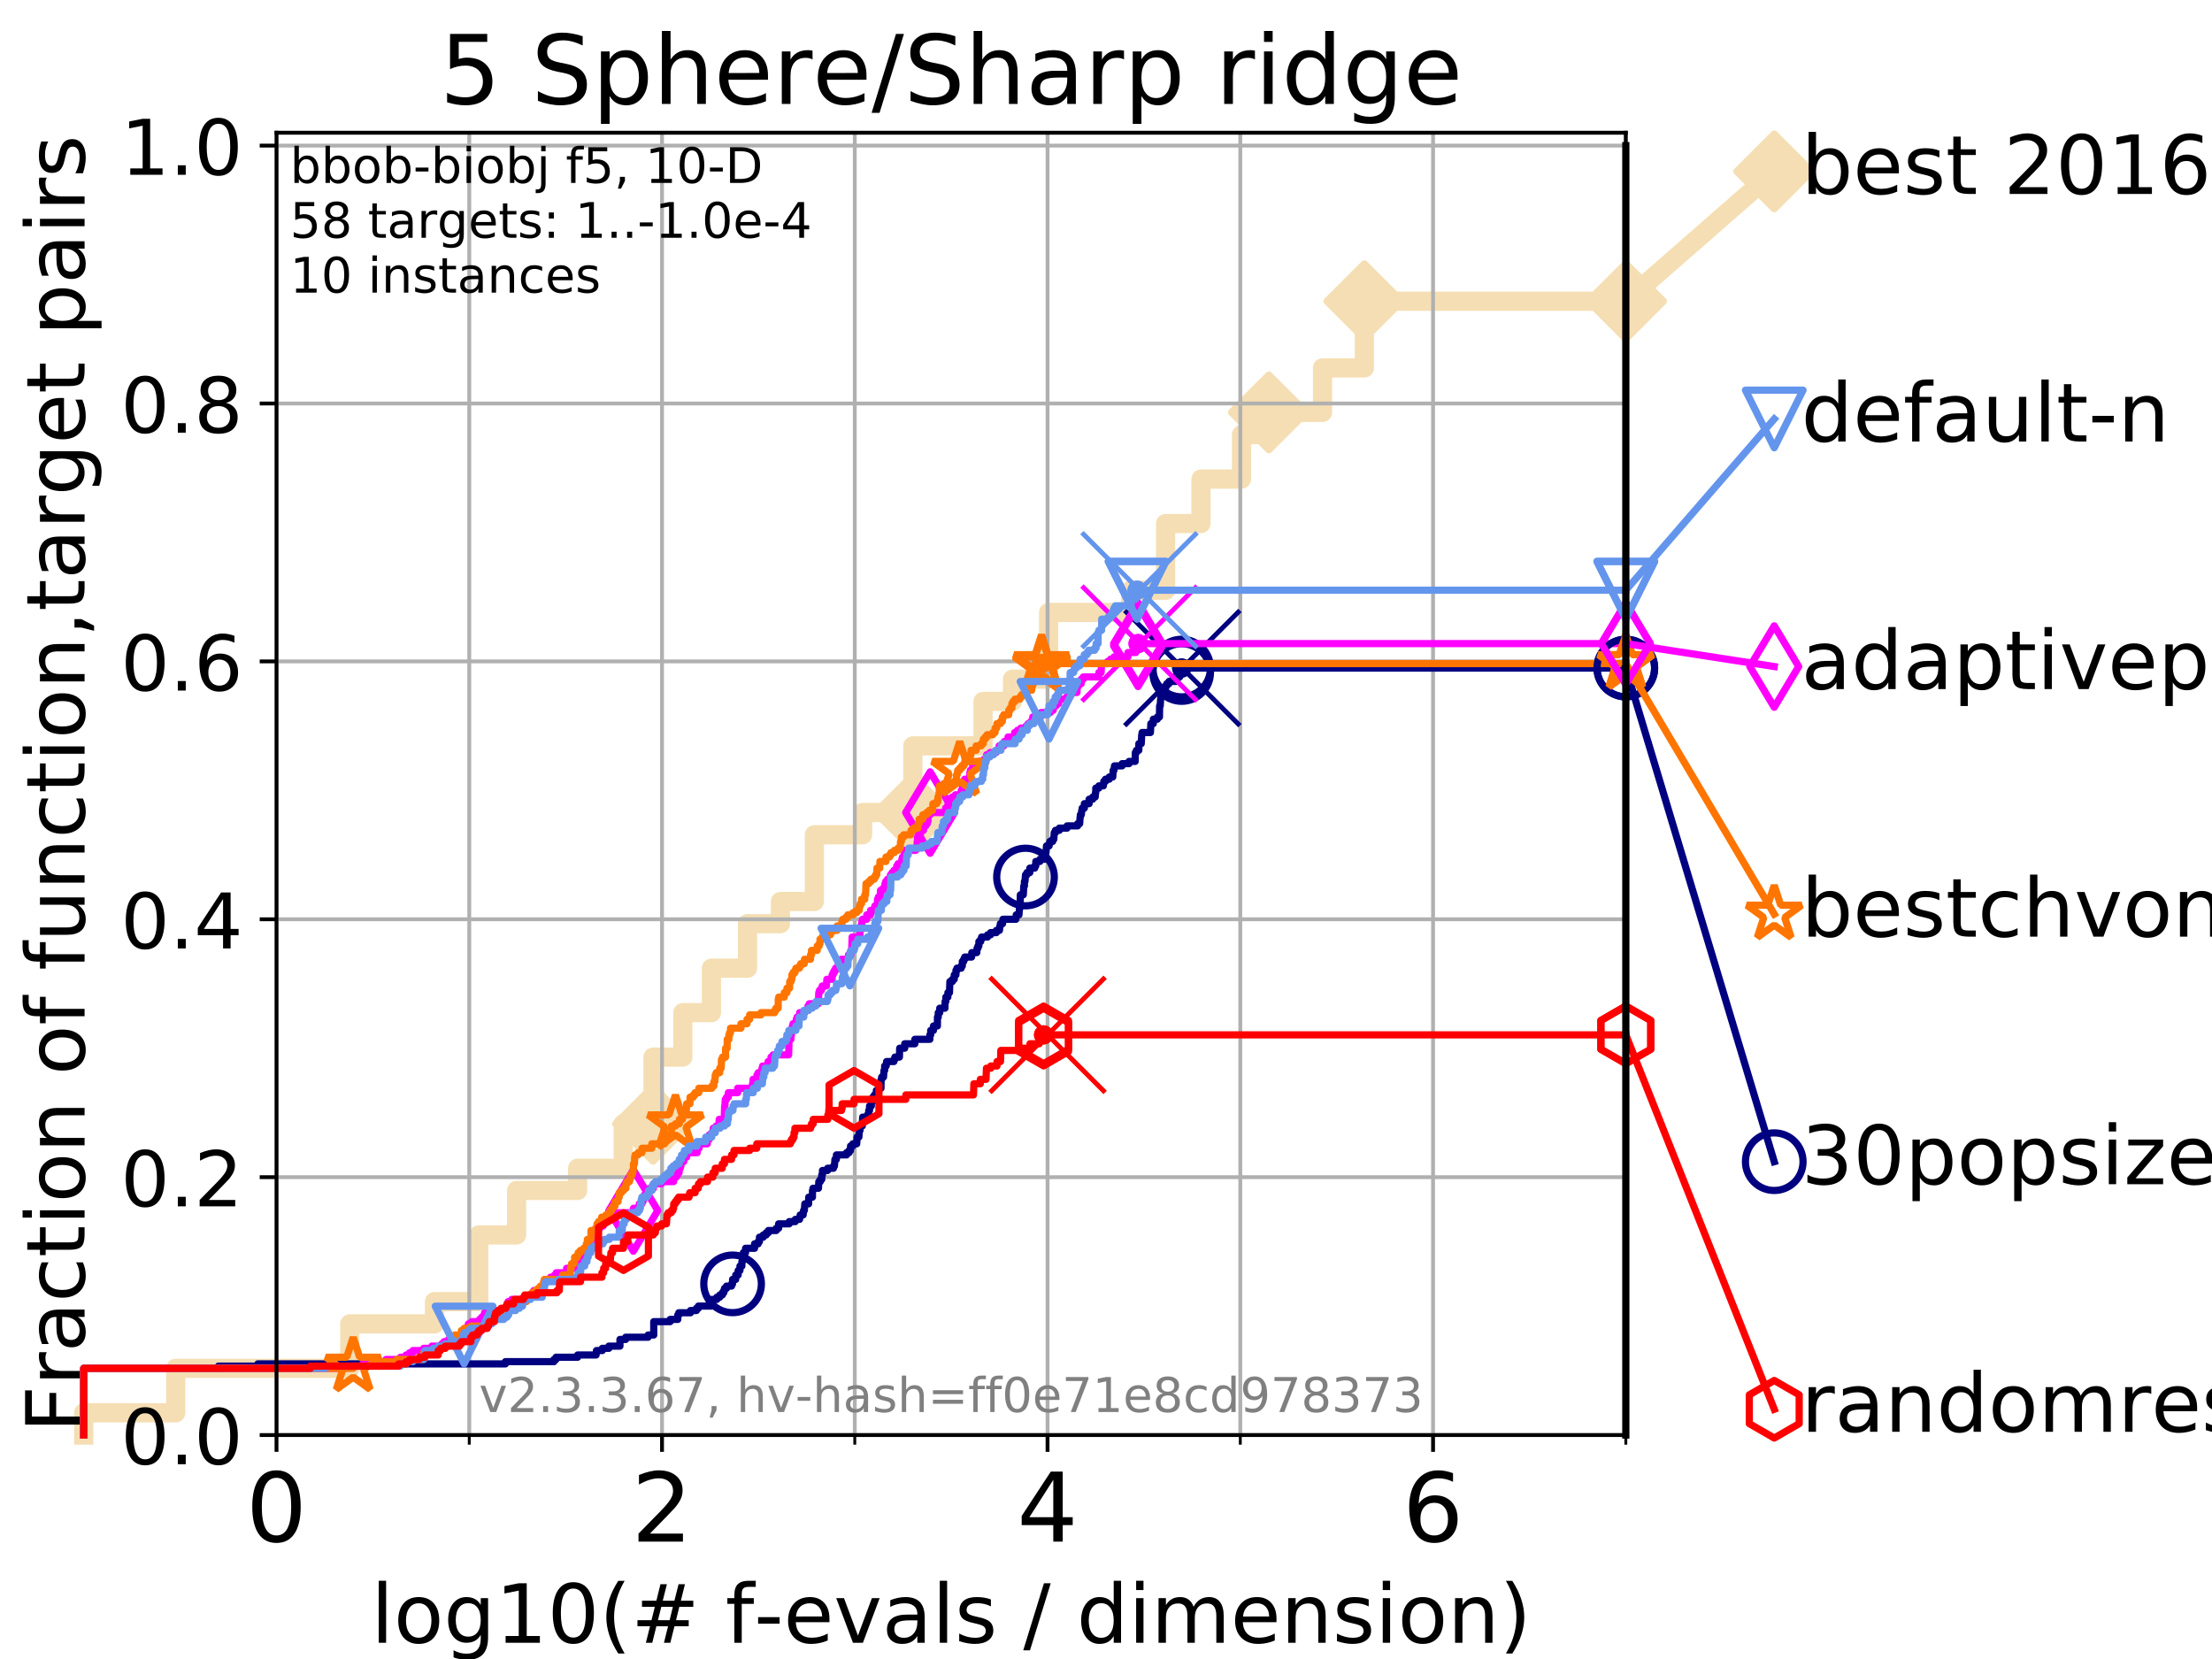 <?xml version="1.0" encoding="utf-8" standalone="no"?>
<!DOCTYPE svg PUBLIC "-//W3C//DTD SVG 1.1//EN"
  "http://www.w3.org/Graphics/SVG/1.1/DTD/svg11.dtd">
<!-- Created with matplotlib (https://matplotlib.org/) -->
<svg height="345.6pt" version="1.1" viewBox="0 0 460.8 345.6" width="460.8pt" xmlns="http://www.w3.org/2000/svg" xmlns:xlink="http://www.w3.org/1999/xlink">
 <defs>
  <style type="text/css">
*{stroke-linecap:butt;stroke-linejoin:round;}
  </style>
 </defs>
 <g id="figure_1">
  <g id="patch_1">
   <path d="M 0 345.6 
L 460.8 345.6 
L 460.8 0 
L 0 0 
z
" style="fill:#ffffff;"/>
  </g>
  <g id="axes_1">
   <g id="patch_2">
    <path d="M 57.6 298.944 
L 338.688 298.944 
L 338.688 27.648 
L 57.6 27.648 
z
" style="fill:#ffffff;"/>
   </g>
   <g id="line2d_1">
    <path d="M 17.445 298.944 
L 17.445 294.313 
L 36.604 294.313 
L 36.604 285.05 
L 72.868 285.05 
L 72.868 275.788 
L 90.509 275.788 
L 90.509 271.157 
L 99.732 271.157 
L 99.732 257.263 
L 107.614 257.263 
L 107.614 248.001 
L 120.335 248.001 
L 120.335 243.37 
L 129.826 243.37 
L 129.826 234.107 
L 136.035 234.107 
L 136.035 220.214 
L 142.243 220.214 
L 142.243 210.951 
L 148.21 210.951 
L 148.21 201.689 
L 155.723 201.689 
L 155.723 192.426 
L 162.581 192.426 
L 162.581 187.795 
L 169.645 187.795 
L 169.645 173.901 
L 179.694 173.901 
L 179.694 169.27 
L 190.162 169.27 
L 190.162 155.377 
L 204.783 155.377 
L 204.783 146.114 
L 210.927 146.114 
L 210.927 141.483 
L 218.447 141.483 
L 218.447 127.589 
L 235.55 127.589 
L 235.55 122.958 
L 242.822 122.958 
L 242.822 109.065 
L 250.189 109.065 
L 250.189 99.802 
L 258.635 99.802 
L 258.635 90.54 
L 264.327 90.54 
L 264.327 85.909 
L 275.503 85.909 
L 275.503 76.646 
L 284.223 76.646 
L 284.223 62.753 
L 338.688 62.753 
" style="fill:none;stroke:#f5deb3;stroke-linecap:square;stroke-width:4;"/>
   </g>
   <g id="line2d_2">
    <defs>
     <path d="M 0 7.778 
L 7.778 0 
L 0 -7.778 
L -7.778 0 
z
" id="mf503489d19" style="stroke:#f5deb3;stroke-linejoin:miter;stroke-width:1.5;"/>
    </defs>
    <g>
     <use style="fill:#f5deb3;stroke:#f5deb3;stroke-linejoin:miter;stroke-width:1.5;" x="136.035" xlink:href="#mf503489d19" y="234.107"/>
     <use style="fill:#f5deb3;stroke:#f5deb3;stroke-linejoin:miter;stroke-width:1.5;" x="190.162" xlink:href="#mf503489d19" y="169.27"/>
     <use style="fill:#f5deb3;stroke:#f5deb3;stroke-linejoin:miter;stroke-width:1.5;" x="264.327" xlink:href="#mf503489d19" y="85.909"/>
     <use style="fill:#f5deb3;stroke:#f5deb3;stroke-linejoin:miter;stroke-width:1.5;" x="284.223" xlink:href="#mf503489d19" y="62.753"/>
     <use style="fill:#f5deb3;stroke:#f5deb3;stroke-linejoin:miter;stroke-width:1.5;" x="338.688" xlink:href="#mf503489d19" y="62.753"/>
    </g>
   </g>
   <g id="line2d_3">
    <path style="fill:none;stroke:#f5deb3;stroke-linecap:square;stroke-width:4;"/>
    <g/>
   </g>
   <g id="line2d_4">
    <path d="M 338.688 62.753 
L 369.608 35.706 
" style="fill:none;stroke:#f5deb3;stroke-linecap:square;stroke-width:4;"/>
    <g>
     <use style="fill:#f5deb3;stroke:#f5deb3;stroke-linejoin:miter;stroke-width:1.5;" x="338.688" xlink:href="#mf503489d19" y="62.753"/>
     <use style="fill:#f5deb3;stroke:#f5deb3;stroke-linejoin:miter;stroke-width:1.5;" x="369.608" xlink:href="#mf503489d19" y="35.706"/>
    </g>
   </g>
   <g id="matplotlib.axis_1">
    <g id="xtick_1">
     <g id="line2d_5">
      <path clip-path="url(#pd8b7db113a)" d="M 57.6 298.944 
L 57.6 27.648 
" style="fill:none;stroke:#b0b0b0;stroke-linecap:square;stroke-width:0.8;"/>
     </g>
     <g id="line2d_6">
      <defs>
       <path d="M 0 0 
L 0 3.5 
" id="md96ad11ed9" style="stroke:#000000;stroke-width:0.8;"/>
      </defs>
      <g>
       <use style="stroke:#000000;stroke-width:0.8;" x="57.6" xlink:href="#md96ad11ed9" y="298.944"/>
      </g>
     </g>
     <g id="text_1">
      <!-- 0 -->
      <defs>
       <path d="M 31.781 66.406 
Q 24.172 66.406 20.328 58.906 
Q 16.5 51.422 16.5 36.375 
Q 16.5 21.391 20.328 13.891 
Q 24.172 6.391 31.781 6.391 
Q 39.453 6.391 43.281 13.891 
Q 47.125 21.391 47.125 36.375 
Q 47.125 51.422 43.281 58.906 
Q 39.453 66.406 31.781 66.406 
z
M 31.781 74.219 
Q 44.047 74.219 50.516 64.516 
Q 56.984 54.828 56.984 36.375 
Q 56.984 17.969 50.516 8.266 
Q 44.047 -1.422 31.781 -1.422 
Q 19.531 -1.422 13.062 8.266 
Q 6.594 17.969 6.594 36.375 
Q 6.594 54.828 13.062 64.516 
Q 19.531 74.219 31.781 74.219 
z
" id="DejaVuSans-48"/>
      </defs>
      <g transform="translate(51.237 321.141)scale(0.2 -0.2)">
       <use xlink:href="#DejaVuSans-48"/>
      </g>
     </g>
    </g>
    <g id="xtick_2">
     <g id="line2d_7">
      <path clip-path="url(#pd8b7db113a)" d="M 137.911 298.944 
L 137.911 27.648 
" style="fill:none;stroke:#b0b0b0;stroke-linecap:square;stroke-width:0.8;"/>
     </g>
     <g id="line2d_8">
      <g>
       <use style="stroke:#000000;stroke-width:0.8;" x="137.911" xlink:href="#md96ad11ed9" y="298.944"/>
      </g>
     </g>
     <g id="text_2">
      <!-- 2 -->
      <defs>
       <path d="M 19.188 8.297 
L 53.609 8.297 
L 53.609 0 
L 7.328 0 
L 7.328 8.297 
Q 12.938 14.109 22.625 23.891 
Q 32.328 33.688 34.812 36.531 
Q 39.547 41.844 41.422 45.531 
Q 43.312 49.219 43.312 52.781 
Q 43.312 58.594 39.234 62.25 
Q 35.156 65.922 28.609 65.922 
Q 23.969 65.922 18.812 64.312 
Q 13.672 62.703 7.812 59.422 
L 7.812 69.391 
Q 13.766 71.781 18.938 73 
Q 24.125 74.219 28.422 74.219 
Q 39.75 74.219 46.484 68.547 
Q 53.219 62.891 53.219 53.422 
Q 53.219 48.922 51.531 44.891 
Q 49.859 40.875 45.406 35.406 
Q 44.188 33.984 37.641 27.219 
Q 31.109 20.453 19.188 8.297 
z
" id="DejaVuSans-50"/>
      </defs>
      <g transform="translate(131.548 321.141)scale(0.2 -0.2)">
       <use xlink:href="#DejaVuSans-50"/>
      </g>
     </g>
    </g>
    <g id="xtick_3">
     <g id="line2d_9">
      <path clip-path="url(#pd8b7db113a)" d="M 218.222 298.944 
L 218.222 27.648 
" style="fill:none;stroke:#b0b0b0;stroke-linecap:square;stroke-width:0.8;"/>
     </g>
     <g id="line2d_10">
      <g>
       <use style="stroke:#000000;stroke-width:0.8;" x="218.222" xlink:href="#md96ad11ed9" y="298.944"/>
      </g>
     </g>
     <g id="text_3">
      <!-- 4 -->
      <defs>
       <path d="M 37.797 64.312 
L 12.891 25.391 
L 37.797 25.391 
z
M 35.203 72.906 
L 47.609 72.906 
L 47.609 25.391 
L 58.016 25.391 
L 58.016 17.188 
L 47.609 17.188 
L 47.609 0 
L 37.797 0 
L 37.797 17.188 
L 4.891 17.188 
L 4.891 26.703 
z
" id="DejaVuSans-52"/>
      </defs>
      <g transform="translate(211.859 321.141)scale(0.2 -0.2)">
       <use xlink:href="#DejaVuSans-52"/>
      </g>
     </g>
    </g>
    <g id="xtick_4">
     <g id="line2d_11">
      <path clip-path="url(#pd8b7db113a)" d="M 298.533 298.944 
L 298.533 27.648 
" style="fill:none;stroke:#b0b0b0;stroke-linecap:square;stroke-width:0.8;"/>
     </g>
     <g id="line2d_12">
      <g>
       <use style="stroke:#000000;stroke-width:0.8;" x="298.533" xlink:href="#md96ad11ed9" y="298.944"/>
      </g>
     </g>
     <g id="text_4">
      <!-- 6 -->
      <defs>
       <path d="M 33.016 40.375 
Q 26.375 40.375 22.484 35.828 
Q 18.609 31.297 18.609 23.391 
Q 18.609 15.531 22.484 10.953 
Q 26.375 6.391 33.016 6.391 
Q 39.656 6.391 43.531 10.953 
Q 47.406 15.531 47.406 23.391 
Q 47.406 31.297 43.531 35.828 
Q 39.656 40.375 33.016 40.375 
z
M 52.594 71.297 
L 52.594 62.312 
Q 48.875 64.062 45.094 64.984 
Q 41.312 65.922 37.594 65.922 
Q 27.828 65.922 22.672 59.328 
Q 17.531 52.734 16.797 39.406 
Q 19.672 43.656 24.016 45.922 
Q 28.375 48.188 33.594 48.188 
Q 44.578 48.188 50.953 41.516 
Q 57.328 34.859 57.328 23.391 
Q 57.328 12.156 50.688 5.359 
Q 44.047 -1.422 33.016 -1.422 
Q 20.359 -1.422 13.672 8.266 
Q 6.984 17.969 6.984 36.375 
Q 6.984 53.656 15.188 63.938 
Q 23.391 74.219 37.203 74.219 
Q 40.922 74.219 44.703 73.484 
Q 48.484 72.75 52.594 71.297 
z
" id="DejaVuSans-54"/>
      </defs>
      <g transform="translate(292.17 321.141)scale(0.2 -0.2)">
       <use xlink:href="#DejaVuSans-54"/>
      </g>
     </g>
    </g>
    <g id="xtick_5">
     <g id="line2d_13">
      <path clip-path="url(#pd8b7db113a)" d="M 97.755 298.944 
L 97.755 27.648 
" style="fill:none;stroke:#b0b0b0;stroke-linecap:square;stroke-width:0.8;"/>
     </g>
     <g id="line2d_14">
      <defs>
       <path d="M 0 0 
L 0 2 
" id="m92af1c7c8a" style="stroke:#000000;stroke-width:0.6;"/>
      </defs>
      <g>
       <use style="stroke:#000000;stroke-width:0.6;" x="97.755" xlink:href="#m92af1c7c8a" y="298.944"/>
      </g>
     </g>
    </g>
    <g id="xtick_6">
     <g id="line2d_15">
      <path clip-path="url(#pd8b7db113a)" d="M 178.066 298.944 
L 178.066 27.648 
" style="fill:none;stroke:#b0b0b0;stroke-linecap:square;stroke-width:0.8;"/>
     </g>
     <g id="line2d_16">
      <g>
       <use style="stroke:#000000;stroke-width:0.6;" x="178.066" xlink:href="#m92af1c7c8a" y="298.944"/>
      </g>
     </g>
    </g>
    <g id="xtick_7">
     <g id="line2d_17">
      <path clip-path="url(#pd8b7db113a)" d="M 258.377 298.944 
L 258.377 27.648 
" style="fill:none;stroke:#b0b0b0;stroke-linecap:square;stroke-width:0.8;"/>
     </g>
     <g id="line2d_18">
      <g>
       <use style="stroke:#000000;stroke-width:0.6;" x="258.377" xlink:href="#m92af1c7c8a" y="298.944"/>
      </g>
     </g>
    </g>
    <g id="xtick_8">
     <g id="line2d_19">
      <path clip-path="url(#pd8b7db113a)" d="M 338.688 298.944 
L 338.688 27.648 
" style="fill:none;stroke:#b0b0b0;stroke-linecap:square;stroke-width:0.8;"/>
     </g>
     <g id="line2d_20">
      <g>
       <use style="stroke:#000000;stroke-width:0.6;" x="338.688" xlink:href="#m92af1c7c8a" y="298.944"/>
      </g>
     </g>
    </g>
    <g id="text_5">
     <!-- log10(# f-evals / dimension) -->
     <defs>
      <path d="M 9.422 75.984 
L 18.406 75.984 
L 18.406 0 
L 9.422 0 
z
" id="DejaVuSans-108"/>
      <path d="M 30.609 48.391 
Q 23.391 48.391 19.188 42.75 
Q 14.984 37.109 14.984 27.297 
Q 14.984 17.484 19.156 11.844 
Q 23.344 6.203 30.609 6.203 
Q 37.797 6.203 41.984 11.859 
Q 46.188 17.531 46.188 27.297 
Q 46.188 37.016 41.984 42.703 
Q 37.797 48.391 30.609 48.391 
z
M 30.609 56 
Q 42.328 56 49.016 48.375 
Q 55.719 40.766 55.719 27.297 
Q 55.719 13.875 49.016 6.219 
Q 42.328 -1.422 30.609 -1.422 
Q 18.844 -1.422 12.172 6.219 
Q 5.516 13.875 5.516 27.297 
Q 5.516 40.766 12.172 48.375 
Q 18.844 56 30.609 56 
z
" id="DejaVuSans-111"/>
      <path d="M 45.406 27.984 
Q 45.406 37.75 41.375 43.109 
Q 37.359 48.484 30.078 48.484 
Q 22.859 48.484 18.828 43.109 
Q 14.797 37.75 14.797 27.984 
Q 14.797 18.266 18.828 12.891 
Q 22.859 7.516 30.078 7.516 
Q 37.359 7.516 41.375 12.891 
Q 45.406 18.266 45.406 27.984 
z
M 54.391 6.781 
Q 54.391 -7.172 48.188 -13.984 
Q 42 -20.797 29.203 -20.797 
Q 24.469 -20.797 20.266 -20.094 
Q 16.062 -19.391 12.109 -17.922 
L 12.109 -9.188 
Q 16.062 -11.328 19.922 -12.344 
Q 23.781 -13.375 27.781 -13.375 
Q 36.625 -13.375 41.016 -8.766 
Q 45.406 -4.156 45.406 5.172 
L 45.406 9.625 
Q 42.625 4.781 38.281 2.391 
Q 33.938 0 27.875 0 
Q 17.828 0 11.672 7.656 
Q 5.516 15.328 5.516 27.984 
Q 5.516 40.672 11.672 48.328 
Q 17.828 56 27.875 56 
Q 33.938 56 38.281 53.609 
Q 42.625 51.219 45.406 46.391 
L 45.406 54.688 
L 54.391 54.688 
z
" id="DejaVuSans-103"/>
      <path d="M 12.406 8.297 
L 28.516 8.297 
L 28.516 63.922 
L 10.984 60.406 
L 10.984 69.391 
L 28.422 72.906 
L 38.281 72.906 
L 38.281 8.297 
L 54.391 8.297 
L 54.391 0 
L 12.406 0 
z
" id="DejaVuSans-49"/>
      <path d="M 31 75.875 
Q 24.469 64.656 21.281 53.656 
Q 18.109 42.672 18.109 31.391 
Q 18.109 20.125 21.312 9.062 
Q 24.516 -2 31 -13.188 
L 23.188 -13.188 
Q 15.875 -1.703 12.234 9.375 
Q 8.594 20.453 8.594 31.391 
Q 8.594 42.281 12.203 53.312 
Q 15.828 64.359 23.188 75.875 
z
" id="DejaVuSans-40"/>
      <path d="M 51.125 44 
L 36.922 44 
L 32.812 27.688 
L 47.125 27.688 
z
M 43.797 71.781 
L 38.719 51.516 
L 52.984 51.516 
L 58.109 71.781 
L 65.922 71.781 
L 60.891 51.516 
L 76.125 51.516 
L 76.125 44 
L 58.984 44 
L 54.984 27.688 
L 70.516 27.688 
L 70.516 20.219 
L 53.078 20.219 
L 48 0 
L 40.188 0 
L 45.219 20.219 
L 30.906 20.219 
L 25.875 0 
L 18.016 0 
L 23.094 20.219 
L 7.719 20.219 
L 7.719 27.688 
L 24.906 27.688 
L 29 44 
L 13.281 44 
L 13.281 51.516 
L 30.906 51.516 
L 35.891 71.781 
z
" id="DejaVuSans-35"/>
      <path id="DejaVuSans-32"/>
      <path d="M 37.109 75.984 
L 37.109 68.5 
L 28.516 68.5 
Q 23.688 68.5 21.797 66.547 
Q 19.922 64.594 19.922 59.516 
L 19.922 54.688 
L 34.719 54.688 
L 34.719 47.703 
L 19.922 47.703 
L 19.922 0 
L 10.891 0 
L 10.891 47.703 
L 2.297 47.703 
L 2.297 54.688 
L 10.891 54.688 
L 10.891 58.5 
Q 10.891 67.625 15.141 71.797 
Q 19.391 75.984 28.609 75.984 
z
" id="DejaVuSans-102"/>
      <path d="M 4.891 31.391 
L 31.203 31.391 
L 31.203 23.391 
L 4.891 23.391 
z
" id="DejaVuSans-45"/>
      <path d="M 56.203 29.594 
L 56.203 25.203 
L 14.891 25.203 
Q 15.484 15.922 20.484 11.062 
Q 25.484 6.203 34.422 6.203 
Q 39.594 6.203 44.453 7.469 
Q 49.312 8.734 54.109 11.281 
L 54.109 2.781 
Q 49.266 0.734 44.188 -0.344 
Q 39.109 -1.422 33.891 -1.422 
Q 20.797 -1.422 13.156 6.188 
Q 5.516 13.812 5.516 26.812 
Q 5.516 40.234 12.766 48.109 
Q 20.016 56 32.328 56 
Q 43.359 56 49.781 48.891 
Q 56.203 41.797 56.203 29.594 
z
M 47.219 32.234 
Q 47.125 39.594 43.094 43.984 
Q 39.062 48.391 32.422 48.391 
Q 24.906 48.391 20.391 44.141 
Q 15.875 39.891 15.188 32.172 
z
" id="DejaVuSans-101"/>
      <path d="M 2.984 54.688 
L 12.5 54.688 
L 29.594 8.797 
L 46.688 54.688 
L 56.203 54.688 
L 35.688 0 
L 23.484 0 
z
" id="DejaVuSans-118"/>
      <path d="M 34.281 27.484 
Q 23.391 27.484 19.188 25 
Q 14.984 22.516 14.984 16.5 
Q 14.984 11.719 18.141 8.906 
Q 21.297 6.109 26.703 6.109 
Q 34.188 6.109 38.703 11.406 
Q 43.219 16.703 43.219 25.484 
L 43.219 27.484 
z
M 52.203 31.203 
L 52.203 0 
L 43.219 0 
L 43.219 8.297 
Q 40.141 3.328 35.547 0.953 
Q 30.953 -1.422 24.312 -1.422 
Q 15.922 -1.422 10.953 3.297 
Q 6 8.016 6 15.922 
Q 6 25.141 12.172 29.828 
Q 18.359 34.516 30.609 34.516 
L 43.219 34.516 
L 43.219 35.406 
Q 43.219 41.609 39.141 45 
Q 35.062 48.391 27.688 48.391 
Q 23 48.391 18.547 47.266 
Q 14.109 46.141 10.016 43.891 
L 10.016 52.203 
Q 14.938 54.109 19.578 55.047 
Q 24.219 56 28.609 56 
Q 40.484 56 46.344 49.844 
Q 52.203 43.703 52.203 31.203 
z
" id="DejaVuSans-97"/>
      <path d="M 44.281 53.078 
L 44.281 44.578 
Q 40.484 46.531 36.375 47.5 
Q 32.281 48.484 27.875 48.484 
Q 21.188 48.484 17.844 46.438 
Q 14.5 44.391 14.5 40.281 
Q 14.5 37.156 16.891 35.375 
Q 19.281 33.594 26.516 31.984 
L 29.594 31.297 
Q 39.156 29.25 43.188 25.516 
Q 47.219 21.781 47.219 15.094 
Q 47.219 7.469 41.188 3.016 
Q 35.156 -1.422 24.609 -1.422 
Q 20.219 -1.422 15.453 -0.562 
Q 10.688 0.297 5.422 2 
L 5.422 11.281 
Q 10.406 8.688 15.234 7.391 
Q 20.062 6.109 24.812 6.109 
Q 31.156 6.109 34.562 8.281 
Q 37.984 10.453 37.984 14.406 
Q 37.984 18.062 35.516 20.016 
Q 33.062 21.969 24.703 23.781 
L 21.578 24.516 
Q 13.234 26.266 9.516 29.906 
Q 5.812 33.547 5.812 39.891 
Q 5.812 47.609 11.281 51.797 
Q 16.75 56 26.812 56 
Q 31.781 56 36.172 55.266 
Q 40.578 54.547 44.281 53.078 
z
" id="DejaVuSans-115"/>
      <path d="M 25.391 72.906 
L 33.688 72.906 
L 8.297 -9.281 
L 0 -9.281 
z
" id="DejaVuSans-47"/>
      <path d="M 45.406 46.391 
L 45.406 75.984 
L 54.391 75.984 
L 54.391 0 
L 45.406 0 
L 45.406 8.203 
Q 42.578 3.328 38.25 0.953 
Q 33.938 -1.422 27.875 -1.422 
Q 17.969 -1.422 11.734 6.484 
Q 5.516 14.406 5.516 27.297 
Q 5.516 40.188 11.734 48.094 
Q 17.969 56 27.875 56 
Q 33.938 56 38.25 53.625 
Q 42.578 51.266 45.406 46.391 
z
M 14.797 27.297 
Q 14.797 17.391 18.875 11.75 
Q 22.953 6.109 30.078 6.109 
Q 37.203 6.109 41.297 11.75 
Q 45.406 17.391 45.406 27.297 
Q 45.406 37.203 41.297 42.844 
Q 37.203 48.484 30.078 48.484 
Q 22.953 48.484 18.875 42.844 
Q 14.797 37.203 14.797 27.297 
z
" id="DejaVuSans-100"/>
      <path d="M 9.422 54.688 
L 18.406 54.688 
L 18.406 0 
L 9.422 0 
z
M 9.422 75.984 
L 18.406 75.984 
L 18.406 64.594 
L 9.422 64.594 
z
" id="DejaVuSans-105"/>
      <path d="M 52 44.188 
Q 55.375 50.25 60.062 53.125 
Q 64.75 56 71.094 56 
Q 79.641 56 84.281 50.016 
Q 88.922 44.047 88.922 33.016 
L 88.922 0 
L 79.891 0 
L 79.891 32.719 
Q 79.891 40.578 77.094 44.375 
Q 74.312 48.188 68.609 48.188 
Q 61.625 48.188 57.562 43.547 
Q 53.516 38.922 53.516 30.906 
L 53.516 0 
L 44.484 0 
L 44.484 32.719 
Q 44.484 40.625 41.703 44.406 
Q 38.922 48.188 33.109 48.188 
Q 26.219 48.188 22.156 43.531 
Q 18.109 38.875 18.109 30.906 
L 18.109 0 
L 9.078 0 
L 9.078 54.688 
L 18.109 54.688 
L 18.109 46.188 
Q 21.188 51.219 25.484 53.609 
Q 29.781 56 35.688 56 
Q 41.656 56 45.828 52.969 
Q 50 49.953 52 44.188 
z
" id="DejaVuSans-109"/>
      <path d="M 54.891 33.016 
L 54.891 0 
L 45.906 0 
L 45.906 32.719 
Q 45.906 40.484 42.875 44.328 
Q 39.844 48.188 33.797 48.188 
Q 26.516 48.188 22.312 43.547 
Q 18.109 38.922 18.109 30.906 
L 18.109 0 
L 9.078 0 
L 9.078 54.688 
L 18.109 54.688 
L 18.109 46.188 
Q 21.344 51.125 25.703 53.562 
Q 30.078 56 35.797 56 
Q 45.219 56 50.047 50.172 
Q 54.891 44.344 54.891 33.016 
z
" id="DejaVuSans-110"/>
      <path d="M 8.016 75.875 
L 15.828 75.875 
Q 23.141 64.359 26.781 53.312 
Q 30.422 42.281 30.422 31.391 
Q 30.422 20.453 26.781 9.375 
Q 23.141 -1.703 15.828 -13.188 
L 8.016 -13.188 
Q 14.5 -2 17.703 9.062 
Q 20.906 20.125 20.906 31.391 
Q 20.906 42.672 17.703 53.656 
Q 14.5 64.656 8.016 75.875 
z
" id="DejaVuSans-41"/>
     </defs>
     <g transform="translate(77.303 342.218)scale(0.17 -0.17)">
      <use xlink:href="#DejaVuSans-108"/>
      <use x="27.783" xlink:href="#DejaVuSans-111"/>
      <use x="88.965" xlink:href="#DejaVuSans-103"/>
      <use x="152.441" xlink:href="#DejaVuSans-49"/>
      <use x="216.064" xlink:href="#DejaVuSans-48"/>
      <use x="279.688" xlink:href="#DejaVuSans-40"/>
      <use x="318.701" xlink:href="#DejaVuSans-35"/>
      <use x="402.49" xlink:href="#DejaVuSans-32"/>
      <use x="434.277" xlink:href="#DejaVuSans-102"/>
      <use x="469.404" xlink:href="#DejaVuSans-45"/>
      <use x="505.488" xlink:href="#DejaVuSans-101"/>
      <use x="567.012" xlink:href="#DejaVuSans-118"/>
      <use x="626.191" xlink:href="#DejaVuSans-97"/>
      <use x="687.471" xlink:href="#DejaVuSans-108"/>
      <use x="715.254" xlink:href="#DejaVuSans-115"/>
      <use x="767.354" xlink:href="#DejaVuSans-32"/>
      <use x="799.141" xlink:href="#DejaVuSans-47"/>
      <use x="832.832" xlink:href="#DejaVuSans-32"/>
      <use x="864.619" xlink:href="#DejaVuSans-100"/>
      <use x="928.096" xlink:href="#DejaVuSans-105"/>
      <use x="955.879" xlink:href="#DejaVuSans-109"/>
      <use x="1053.291" xlink:href="#DejaVuSans-101"/>
      <use x="1114.814" xlink:href="#DejaVuSans-110"/>
      <use x="1178.193" xlink:href="#DejaVuSans-115"/>
      <use x="1230.293" xlink:href="#DejaVuSans-105"/>
      <use x="1258.076" xlink:href="#DejaVuSans-111"/>
      <use x="1319.258" xlink:href="#DejaVuSans-110"/>
      <use x="1382.637" xlink:href="#DejaVuSans-41"/>
     </g>
    </g>
   </g>
   <g id="matplotlib.axis_2">
    <g id="ytick_1">
     <g id="line2d_21">
      <path clip-path="url(#pd8b7db113a)" d="M 57.6 298.944 
L 338.688 298.944 
" style="fill:none;stroke:#b0b0b0;stroke-linecap:square;stroke-width:0.8;"/>
     </g>
     <g id="line2d_22">
      <defs>
       <path d="M 0 0 
L -3.5 0 
" id="mb1213bb8ff" style="stroke:#000000;stroke-width:0.8;"/>
      </defs>
      <g>
       <use style="stroke:#000000;stroke-width:0.8;" x="57.6" xlink:href="#mb1213bb8ff" y="298.944"/>
      </g>
     </g>
     <g id="text_6">
      <!-- 0.0 -->
      <defs>
       <path d="M 10.688 12.406 
L 21 12.406 
L 21 0 
L 10.688 0 
z
" id="DejaVuSans-46"/>
      </defs>
      <g transform="translate(25.155 305.023)scale(0.16 -0.16)">
       <use xlink:href="#DejaVuSans-48"/>
       <use x="63.623" xlink:href="#DejaVuSans-46"/>
       <use x="95.41" xlink:href="#DejaVuSans-48"/>
      </g>
     </g>
    </g>
    <g id="ytick_2">
     <g id="line2d_23">
      <path clip-path="url(#pd8b7db113a)" d="M 57.6 245.222 
L 338.688 245.222 
" style="fill:none;stroke:#b0b0b0;stroke-linecap:square;stroke-width:0.8;"/>
     </g>
     <g id="line2d_24">
      <g>
       <use style="stroke:#000000;stroke-width:0.8;" x="57.6" xlink:href="#mb1213bb8ff" y="245.222"/>
      </g>
     </g>
     <g id="text_7">
      <!-- 0.2 -->
      <g transform="translate(25.155 251.301)scale(0.16 -0.16)">
       <use xlink:href="#DejaVuSans-48"/>
       <use x="63.623" xlink:href="#DejaVuSans-46"/>
       <use x="95.41" xlink:href="#DejaVuSans-50"/>
      </g>
     </g>
    </g>
    <g id="ytick_3">
     <g id="line2d_25">
      <path clip-path="url(#pd8b7db113a)" d="M 57.6 191.5 
L 338.688 191.5 
" style="fill:none;stroke:#b0b0b0;stroke-linecap:square;stroke-width:0.8;"/>
     </g>
     <g id="line2d_26">
      <g>
       <use style="stroke:#000000;stroke-width:0.8;" x="57.6" xlink:href="#mb1213bb8ff" y="191.5"/>
      </g>
     </g>
     <g id="text_8">
      <!-- 0.4 -->
      <g transform="translate(25.155 197.579)scale(0.16 -0.16)">
       <use xlink:href="#DejaVuSans-48"/>
       <use x="63.623" xlink:href="#DejaVuSans-46"/>
       <use x="95.41" xlink:href="#DejaVuSans-52"/>
      </g>
     </g>
    </g>
    <g id="ytick_4">
     <g id="line2d_27">
      <path clip-path="url(#pd8b7db113a)" d="M 57.6 137.778 
L 338.688 137.778 
" style="fill:none;stroke:#b0b0b0;stroke-linecap:square;stroke-width:0.8;"/>
     </g>
     <g id="line2d_28">
      <g>
       <use style="stroke:#000000;stroke-width:0.8;" x="57.6" xlink:href="#mb1213bb8ff" y="137.778"/>
      </g>
     </g>
     <g id="text_9">
      <!-- 0.6 -->
      <g transform="translate(25.155 143.857)scale(0.16 -0.16)">
       <use xlink:href="#DejaVuSans-48"/>
       <use x="63.623" xlink:href="#DejaVuSans-46"/>
       <use x="95.41" xlink:href="#DejaVuSans-54"/>
      </g>
     </g>
    </g>
    <g id="ytick_5">
     <g id="line2d_29">
      <path clip-path="url(#pd8b7db113a)" d="M 57.6 84.056 
L 338.688 84.056 
" style="fill:none;stroke:#b0b0b0;stroke-linecap:square;stroke-width:0.8;"/>
     </g>
     <g id="line2d_30">
      <g>
       <use style="stroke:#000000;stroke-width:0.8;" x="57.6" xlink:href="#mb1213bb8ff" y="84.056"/>
      </g>
     </g>
     <g id="text_10">
      <!-- 0.8 -->
      <defs>
       <path d="M 31.781 34.625 
Q 24.75 34.625 20.719 30.859 
Q 16.703 27.094 16.703 20.516 
Q 16.703 13.922 20.719 10.156 
Q 24.75 6.391 31.781 6.391 
Q 38.812 6.391 42.859 10.172 
Q 46.922 13.969 46.922 20.516 
Q 46.922 27.094 42.891 30.859 
Q 38.875 34.625 31.781 34.625 
z
M 21.922 38.812 
Q 15.578 40.375 12.031 44.719 
Q 8.5 49.078 8.5 55.328 
Q 8.5 64.062 14.719 69.141 
Q 20.953 74.219 31.781 74.219 
Q 42.672 74.219 48.875 69.141 
Q 55.078 64.062 55.078 55.328 
Q 55.078 49.078 51.531 44.719 
Q 48 40.375 41.703 38.812 
Q 48.828 37.156 52.797 32.312 
Q 56.781 27.484 56.781 20.516 
Q 56.781 9.906 50.312 4.234 
Q 43.844 -1.422 31.781 -1.422 
Q 19.734 -1.422 13.25 4.234 
Q 6.781 9.906 6.781 20.516 
Q 6.781 27.484 10.781 32.312 
Q 14.797 37.156 21.922 38.812 
z
M 18.312 54.391 
Q 18.312 48.734 21.844 45.562 
Q 25.391 42.391 31.781 42.391 
Q 38.141 42.391 41.719 45.562 
Q 45.312 48.734 45.312 54.391 
Q 45.312 60.062 41.719 63.234 
Q 38.141 66.406 31.781 66.406 
Q 25.391 66.406 21.844 63.234 
Q 18.312 60.062 18.312 54.391 
z
" id="DejaVuSans-56"/>
      </defs>
      <g transform="translate(25.155 90.135)scale(0.16 -0.16)">
       <use xlink:href="#DejaVuSans-48"/>
       <use x="63.623" xlink:href="#DejaVuSans-46"/>
       <use x="95.41" xlink:href="#DejaVuSans-56"/>
      </g>
     </g>
    </g>
    <g id="ytick_6">
     <g id="line2d_31">
      <path clip-path="url(#pd8b7db113a)" d="M 57.6 30.334 
L 338.688 30.334 
" style="fill:none;stroke:#b0b0b0;stroke-linecap:square;stroke-width:0.8;"/>
     </g>
     <g id="line2d_32">
      <g>
       <use style="stroke:#000000;stroke-width:0.8;" x="57.6" xlink:href="#mb1213bb8ff" y="30.334"/>
      </g>
     </g>
     <g id="text_11">
      <!-- 1.0 -->
      <g transform="translate(25.155 36.413)scale(0.16 -0.16)">
       <use xlink:href="#DejaVuSans-49"/>
       <use x="63.623" xlink:href="#DejaVuSans-46"/>
       <use x="95.41" xlink:href="#DejaVuSans-48"/>
      </g>
     </g>
    </g>
    <g id="text_12">
     <!-- Fraction of function,target pairs -->
     <defs>
      <path d="M 9.812 72.906 
L 51.703 72.906 
L 51.703 64.594 
L 19.672 64.594 
L 19.672 43.109 
L 48.578 43.109 
L 48.578 34.812 
L 19.672 34.812 
L 19.672 0 
L 9.812 0 
z
" id="DejaVuSans-70"/>
      <path d="M 41.109 46.297 
Q 39.594 47.172 37.812 47.578 
Q 36.031 48 33.891 48 
Q 26.266 48 22.188 43.047 
Q 18.109 38.094 18.109 28.812 
L 18.109 0 
L 9.078 0 
L 9.078 54.688 
L 18.109 54.688 
L 18.109 46.188 
Q 20.953 51.172 25.484 53.578 
Q 30.031 56 36.531 56 
Q 37.453 56 38.578 55.875 
Q 39.703 55.766 41.062 55.516 
z
" id="DejaVuSans-114"/>
      <path d="M 48.781 52.594 
L 48.781 44.188 
Q 44.969 46.297 41.141 47.344 
Q 37.312 48.391 33.406 48.391 
Q 24.656 48.391 19.812 42.844 
Q 14.984 37.312 14.984 27.297 
Q 14.984 17.281 19.812 11.734 
Q 24.656 6.203 33.406 6.203 
Q 37.312 6.203 41.141 7.25 
Q 44.969 8.297 48.781 10.406 
L 48.781 2.094 
Q 45.016 0.344 40.984 -0.531 
Q 36.969 -1.422 32.422 -1.422 
Q 20.062 -1.422 12.781 6.344 
Q 5.516 14.109 5.516 27.297 
Q 5.516 40.672 12.859 48.328 
Q 20.219 56 33.016 56 
Q 37.156 56 41.109 55.141 
Q 45.062 54.297 48.781 52.594 
z
" id="DejaVuSans-99"/>
      <path d="M 18.312 70.219 
L 18.312 54.688 
L 36.812 54.688 
L 36.812 47.703 
L 18.312 47.703 
L 18.312 18.016 
Q 18.312 11.328 20.141 9.422 
Q 21.969 7.516 27.594 7.516 
L 36.812 7.516 
L 36.812 0 
L 27.594 0 
Q 17.188 0 13.234 3.875 
Q 9.281 7.766 9.281 18.016 
L 9.281 47.703 
L 2.688 47.703 
L 2.688 54.688 
L 9.281 54.688 
L 9.281 70.219 
z
" id="DejaVuSans-116"/>
      <path d="M 8.5 21.578 
L 8.5 54.688 
L 17.484 54.688 
L 17.484 21.922 
Q 17.484 14.156 20.5 10.266 
Q 23.531 6.391 29.594 6.391 
Q 36.859 6.391 41.078 11.031 
Q 45.312 15.672 45.312 23.688 
L 45.312 54.688 
L 54.297 54.688 
L 54.297 0 
L 45.312 0 
L 45.312 8.406 
Q 42.047 3.422 37.719 1 
Q 33.406 -1.422 27.688 -1.422 
Q 18.266 -1.422 13.375 4.438 
Q 8.5 10.297 8.5 21.578 
z
M 31.109 56 
z
" id="DejaVuSans-117"/>
      <path d="M 11.719 12.406 
L 22.016 12.406 
L 22.016 4 
L 14.016 -11.625 
L 7.719 -11.625 
L 11.719 4 
z
" id="DejaVuSans-44"/>
      <path d="M 18.109 8.203 
L 18.109 -20.797 
L 9.078 -20.797 
L 9.078 54.688 
L 18.109 54.688 
L 18.109 46.391 
Q 20.953 51.266 25.266 53.625 
Q 29.594 56 35.594 56 
Q 45.562 56 51.781 48.094 
Q 58.016 40.188 58.016 27.297 
Q 58.016 14.406 51.781 6.484 
Q 45.562 -1.422 35.594 -1.422 
Q 29.594 -1.422 25.266 0.953 
Q 20.953 3.328 18.109 8.203 
z
M 48.688 27.297 
Q 48.688 37.203 44.609 42.844 
Q 40.531 48.484 33.406 48.484 
Q 26.266 48.484 22.188 42.844 
Q 18.109 37.203 18.109 27.297 
Q 18.109 17.391 22.188 11.75 
Q 26.266 6.109 33.406 6.109 
Q 40.531 6.109 44.609 11.75 
Q 48.688 17.391 48.688 27.297 
z
" id="DejaVuSans-112"/>
     </defs>
     <g transform="translate(17.62 298.435)rotate(-90)scale(0.17 -0.17)">
      <use xlink:href="#DejaVuSans-70"/>
      <use x="57.41" xlink:href="#DejaVuSans-114"/>
      <use x="98.523" xlink:href="#DejaVuSans-97"/>
      <use x="159.803" xlink:href="#DejaVuSans-99"/>
      <use x="214.783" xlink:href="#DejaVuSans-116"/>
      <use x="253.992" xlink:href="#DejaVuSans-105"/>
      <use x="281.775" xlink:href="#DejaVuSans-111"/>
      <use x="342.957" xlink:href="#DejaVuSans-110"/>
      <use x="406.336" xlink:href="#DejaVuSans-32"/>
      <use x="438.123" xlink:href="#DejaVuSans-111"/>
      <use x="499.305" xlink:href="#DejaVuSans-102"/>
      <use x="534.51" xlink:href="#DejaVuSans-32"/>
      <use x="566.297" xlink:href="#DejaVuSans-102"/>
      <use x="601.502" xlink:href="#DejaVuSans-117"/>
      <use x="664.881" xlink:href="#DejaVuSans-110"/>
      <use x="728.26" xlink:href="#DejaVuSans-99"/>
      <use x="783.24" xlink:href="#DejaVuSans-116"/>
      <use x="822.449" xlink:href="#DejaVuSans-105"/>
      <use x="850.232" xlink:href="#DejaVuSans-111"/>
      <use x="911.414" xlink:href="#DejaVuSans-110"/>
      <use x="974.793" xlink:href="#DejaVuSans-44"/>
      <use x="1006.58" xlink:href="#DejaVuSans-116"/>
      <use x="1045.789" xlink:href="#DejaVuSans-97"/>
      <use x="1107.068" xlink:href="#DejaVuSans-114"/>
      <use x="1148.166" xlink:href="#DejaVuSans-103"/>
      <use x="1211.643" xlink:href="#DejaVuSans-101"/>
      <use x="1273.166" xlink:href="#DejaVuSans-116"/>
      <use x="1312.375" xlink:href="#DejaVuSans-32"/>
      <use x="1344.162" xlink:href="#DejaVuSans-112"/>
      <use x="1407.639" xlink:href="#DejaVuSans-97"/>
      <use x="1468.918" xlink:href="#DejaVuSans-105"/>
      <use x="1496.701" xlink:href="#DejaVuSans-114"/>
      <use x="1537.814" xlink:href="#DejaVuSans-115"/>
     </g>
    </g>
   </g>
   <g id="line2d_33">
    <defs>
     <path d="M 0 1.5 
C 0.398 1.5 0.779 1.342 1.061 1.061 
C 1.342 0.779 1.5 0.398 1.5 0 
C 1.5 -0.398 1.342 -0.779 1.061 -1.061 
C 0.779 -1.342 0.398 -1.5 0 -1.5 
C -0.398 -1.5 -0.779 -1.342 -1.061 -1.061 
C -1.342 -0.779 -1.5 -0.398 -1.5 0 
C -1.5 0.398 -1.342 0.779 -1.061 1.061 
C -0.779 1.342 -0.398 1.5 0 1.5 
z
" id="m6f94416cdf" style="stroke:#f5deb3;"/>
    </defs>
    <g>
     <use style="fill:#f5deb3;stroke:#f5deb3;" x="284.223" xlink:href="#m6f94416cdf" y="62.753"/>
     <use style="fill:#f5deb3;stroke:#f5deb3;" x="284.223" xlink:href="#m6f94416cdf" y="62.753"/>
    </g>
   </g>
   <g id="line2d_34">
    <defs>
     <path d="M 0 1.5 
C 0.398 1.5 0.779 1.342 1.061 1.061 
C 1.342 0.779 1.5 0.398 1.5 0 
C 1.5 -0.398 1.342 -0.779 1.061 -1.061 
C 0.779 -1.342 0.398 -1.5 0 -1.5 
C -0.398 -1.5 -0.779 -1.342 -1.061 -1.061 
C -1.342 -0.779 -1.5 -0.398 -1.5 0 
C -1.5 0.398 -1.342 0.779 -1.061 1.061 
C -0.779 1.342 -0.398 1.5 0 1.5 
z
" id="m61bd65dff8" style="stroke:#000080;"/>
    </defs>
    <g>
     <use style="fill:#000080;stroke:#000080;" x="246.163" xlink:href="#m61bd65dff8" y="139.167"/>
     <use style="fill:#000080;stroke:#000080;" x="246.163" xlink:href="#m61bd65dff8" y="139.167"/>
    </g>
   </g>
   <g id="line2d_35">
    <path d="M 17.445 298.944 
L 17.445 285.05 
L 45.512 285.05 
L 45.512 284.587 
L 53.709 284.587 
L 53.709 284.124 
L 105.285 284.124 
L 105.285 283.661 
L 115.397 283.661 
L 115.397 283.198 
L 115.835 283.198 
L 115.835 282.735 
L 120.335 282.735 
L 120.335 282.272 
L 124.178 282.272 
L 124.255 281.345 
L 125.471 281.345 
L 125.471 280.882 
L 126.839 280.882 
L 126.839 280.419 
L 129.147 280.419 
L 129.147 279.03 
L 130.345 279.03 
L 130.345 278.567 
L 135.015 278.567 
L 135.015 278.104 
L 136.189 278.104 
L 136.189 275.325 
L 139.605 275.325 
L 139.605 274.862 
L 141.192 274.862 
L 141.192 273.935 
L 141.407 273.935 
L 141.407 273.472 
L 143.841 273.472 
L 143.841 273.009 
L 145.075 273.009 
L 145.075 272.546 
L 145.486 272.546 
L 145.486 272.083 
L 148.248 272.083 
L 148.248 270.694 
L 149.332 270.694 
L 149.332 270.231 
L 149.938 270.231 
L 149.938 269.767 
L 150.48 269.767 
L 150.48 269.304 
L 150.775 269.304 
L 150.775 268.841 
L 150.933 268.841 
L 150.933 268.378 
L 151.349 268.378 
L 151.349 267.915 
L 152.398 267.915 
L 152.398 267.452 
L 152.61 267.452 
L 152.61 266.526 
L 153.258 266.526 
L 153.273 265.599 
L 153.771 265.599 
L 153.771 264.673 
L 154.147 264.673 
L 154.147 263.747 
L 154.547 263.747 
L 154.547 262.821 
L 154.661 262.821 
L 154.661 261.894 
L 154.841 261.894 
L 154.841 260.968 
L 155.31 260.968 
L 155.31 260.042 
L 157.186 260.042 
L 157.186 259.116 
L 157.937 259.116 
L 157.937 258.653 
L 158.206 258.653 
L 158.206 257.726 
L 158.999 257.726 
L 158.999 257.263 
L 159.613 257.263 
L 159.613 256.8 
L 160.069 256.8 
L 160.069 256.337 
L 161.717 256.337 
L 161.717 255.874 
L 162.204 255.874 
L 162.204 254.948 
L 164.41 254.948 
L 164.41 254.484 
L 165.669 254.484 
L 165.669 254.021 
L 166.561 254.021 
L 166.561 253.558 
L 166.689 253.558 
L 166.689 253.095 
L 167.311 253.095 
L 167.391 252.169 
L 167.558 252.169 
L 167.663 250.779 
L 168.455 250.779 
L 168.467 249.39 
L 169.245 249.39 
L 169.256 248.001 
L 169.36 248.001 
L 169.36 247.538 
L 170.497 247.538 
L 170.573 246.148 
L 170.889 246.148 
L 170.889 245.685 
L 171.189 245.685 
L 171.189 244.759 
L 171.333 244.759 
L 171.333 243.833 
L 172.405 243.833 
L 172.405 243.37 
L 173.623 243.37 
L 173.623 242.906 
L 173.827 242.906 
L 173.933 241.517 
L 174.238 241.517 
L 174.238 240.591 
L 176.345 240.591 
L 176.345 240.128 
L 176.883 240.128 
L 176.883 239.665 
L 177.183 239.665 
L 177.183 238.738 
L 177.659 238.738 
L 177.659 238.275 
L 178.478 238.275 
L 178.533 236.886 
L 178.92 236.886 
L 179.023 235.496 
L 179.155 235.496 
L 179.155 234.57 
L 179.623 234.57 
L 179.708 232.718 
L 180.691 232.718 
L 180.691 232.255 
L 180.953 232.255 
L 180.97 231.328 
L 181.139 231.328 
L 181.139 230.402 
L 181.51 230.402 
L 181.51 229.476 
L 181.83 229.476 
L 181.83 228.55 
L 182.162 228.55 
L 182.162 228.087 
L 182.56 228.087 
L 182.56 227.16 
L 183.047 227.16 
L 183.047 226.697 
L 183.528 226.697 
L 183.549 224.845 
L 183.673 224.845 
L 183.673 224.382 
L 184.05 224.382 
L 184.153 222.992 
L 184.29 222.992 
L 184.29 222.066 
L 184.612 222.066 
L 184.691 221.14 
L 186.219 221.14 
L 186.219 220.677 
L 186.423 220.677 
L 186.423 220.214 
L 187.365 220.214 
L 187.418 218.361 
L 188.47 218.361 
L 188.47 217.435 
L 190.58 217.435 
L 190.58 216.509 
L 193.708 216.509 
L 193.708 215.582 
L 193.881 215.582 
L 193.881 214.656 
L 194.455 214.656 
L 194.455 213.73 
L 195.278 213.73 
L 195.287 211.877 
L 195.451 211.877 
L 195.451 210.951 
L 195.766 210.951 
L 195.766 210.025 
L 196.85 210.025 
L 196.879 208.635 
L 197.034 208.635 
L 197.034 207.709 
L 197.462 207.709 
L 197.462 206.783 
L 197.794 206.783 
L 197.881 204.467 
L 198.408 204.467 
L 198.408 204.004 
L 198.791 204.004 
L 198.791 203.078 
L 199.141 203.078 
L 199.141 202.152 
L 199.353 202.152 
L 199.353 201.689 
L 200.237 201.689 
L 200.237 201.226 
L 200.467 201.226 
L 200.467 200.299 
L 200.755 200.299 
L 200.755 199.836 
L 200.969 199.836 
L 200.969 199.373 
L 202.402 199.373 
L 202.444 198.447 
L 203.485 198.447 
L 203.541 197.521 
L 203.731 197.521 
L 203.731 197.057 
L 203.92 197.057 
L 203.92 196.131 
L 204.302 196.131 
L 204.302 195.668 
L 204.478 195.668 
L 204.478 195.205 
L 205.722 195.205 
L 205.722 194.742 
L 206.358 194.742 
L 206.358 194.279 
L 207.569 194.279 
L 207.569 193.816 
L 208.203 193.816 
L 208.297 192.889 
L 208.389 192.889 
L 208.389 192.426 
L 208.852 192.426 
L 208.93 191.5 
L 211.63 191.5 
L 211.702 190.574 
L 212.269 190.574 
L 212.379 189.184 
L 212.487 189.184 
L 212.556 186.406 
L 213.171 186.406 
L 213.275 184.553 
L 213.405 184.553 
L 213.405 183.627 
L 213.521 183.627 
L 213.632 182.238 
L 213.93 182.238 
L 213.93 181.775 
L 214.525 181.775 
L 214.525 180.848 
L 215.551 180.848 
L 215.551 180.385 
L 215.772 180.385 
L 215.779 179.459 
L 216.633 179.459 
L 216.633 178.996 
L 217.737 178.996 
L 217.822 177.606 
L 217.902 177.606 
L 218.002 176.217 
L 218.548 176.217 
L 218.548 175.754 
L 218.705 175.754 
L 218.705 175.291 
L 219.286 175.291 
L 219.286 174.828 
L 219.528 174.828 
L 219.625 173.438 
L 219.868 173.438 
L 219.868 172.975 
L 220.672 172.975 
L 220.672 172.512 
L 222.293 172.512 
L 222.293 172.049 
L 224.487 172.049 
L 224.487 171.586 
L 224.912 171.586 
L 225.007 170.196 
L 225.054 170.196 
L 225.054 169.733 
L 225.252 169.733 
L 225.347 168.807 
L 225.439 168.807 
L 225.439 168.344 
L 225.891 168.344 
L 225.891 167.418 
L 226.88 167.418 
L 226.88 166.492 
L 227.635 166.492 
L 227.635 166.028 
L 228.15 166.028 
L 228.205 165.102 
L 228.27 165.102 
L 228.27 164.176 
L 228.91 164.176 
L 228.91 163.713 
L 229.854 163.713 
L 229.929 162.787 
L 230.284 162.787 
L 230.284 162.323 
L 231.079 162.323 
L 231.079 161.86 
L 231.81 161.86 
L 231.893 160.471 
L 232.063 160.471 
L 232.165 159.545 
L 233.755 159.545 
L 233.755 159.082 
L 235.197 159.082 
L 235.197 158.618 
L 236.475 158.618 
L 236.511 156.766 
L 236.737 156.766 
L 236.737 156.303 
L 237.24 156.303 
L 237.243 154.914 
L 237.743 154.914 
L 237.839 153.061 
L 237.923 153.061 
L 237.923 152.598 
L 239.653 152.598 
L 239.744 150.745 
L 240.257 150.745 
L 240.257 149.819 
L 241.099 149.819 
L 241.099 149.356 
L 241.537 149.356 
L 241.569 147.04 
L 241.694 147.04 
L 241.777 145.651 
L 241.82 145.651 
L 241.844 143.799 
L 242.776 143.799 
L 242.776 142.872 
L 243.083 142.872 
L 243.083 142.409 
L 243.531 142.409 
L 243.531 141.946 
L 245.038 141.946 
L 245.038 141.483 
L 245.277 141.483 
L 245.277 141.02 
L 245.75 141.02 
L 245.75 140.094 
L 246.163 140.094 
L 246.163 139.167 
L 338.688 139.167 
L 338.688 139.167 
" style="fill:none;stroke:#000080;stroke-linecap:square;stroke-width:1.5;"/>
   </g>
   <g id="line2d_36">
    <defs>
     <path d="M 0 6 
C 1.591 6 3.117 5.368 4.243 4.243 
C 5.368 3.117 6 1.591 6 0 
C 6 -1.591 5.368 -3.117 4.243 -4.243 
C 3.117 -5.368 1.591 -6 0 -6 
C -1.591 -6 -3.117 -5.368 -4.243 -4.243 
C -5.368 -3.117 -6 -1.591 -6 0 
C -6 1.591 -5.368 3.117 -4.243 4.243 
C -3.117 5.368 -1.591 6 0 6 
z
" id="mece9172a37" style="stroke:#000080;stroke-width:1.5;"/>
    </defs>
    <g>
     <use style="fill-opacity:0;stroke:#000080;stroke-width:1.5;" x="152.61" xlink:href="#mece9172a37" y="267.452"/>
     <use style="fill-opacity:0;stroke:#000080;stroke-width:1.5;" x="213.632" xlink:href="#mece9172a37" y="182.701"/>
     <use style="fill-opacity:0;stroke:#000080;stroke-width:1.5;" x="246.163" xlink:href="#mece9172a37" y="140.094"/>
     <use style="fill-opacity:0;stroke:#000080;stroke-width:1.5;" x="246.163" xlink:href="#mece9172a37" y="139.167"/>
     <use style="fill-opacity:0;stroke:#000080;stroke-width:1.5;" x="338.688" xlink:href="#mece9172a37" y="139.167"/>
    </g>
   </g>
   <g id="line2d_37">
    <path style="fill:none;stroke:#000080;stroke-linecap:square;stroke-width:1.5;"/>
    <g/>
   </g>
   <g id="line2d_38">
    <path clip-path="url(#pd8b7db113a)" d="M 246.291 139.167 
" style="fill:none;stroke:#000080;stroke-linecap:square;stroke-width:1.5;"/>
    <defs>
     <path d="M -12 12 
L 12 -12 
M -12 -12 
L 12 12 
" id="md11a1123ea" style="stroke:#000080;"/>
    </defs>
    <g clip-path="url(#pd8b7db113a)">
     <use style="fill:#000080;stroke:#000080;" x="246.291" xlink:href="#md11a1123ea" y="139.167"/>
    </g>
   </g>
   <g id="line2d_39">
    <defs>
     <path d="M 0 1.5 
C 0.398 1.5 0.779 1.342 1.061 1.061 
C 1.342 0.779 1.5 0.398 1.5 0 
C 1.5 -0.398 1.342 -0.779 1.061 -1.061 
C 0.779 -1.342 0.398 -1.5 0 -1.5 
C -0.398 -1.5 -0.779 -1.342 -1.061 -1.061 
C -1.342 -0.779 -1.5 -0.398 -1.5 0 
C -1.5 0.398 -1.342 0.779 -1.061 1.061 
C -0.779 1.342 -0.398 1.5 0 1.5 
z
" id="m0cbe426dcf" style="stroke:#ff00ff;"/>
    </defs>
    <g>
     <use style="fill:#ff00ff;stroke:#ff00ff;" x="237.079" xlink:href="#m0cbe426dcf" y="134.073"/>
     <use style="fill:#ff00ff;stroke:#ff00ff;" x="237.079" xlink:href="#m0cbe426dcf" y="134.073"/>
    </g>
   </g>
   <g id="line2d_40">
    <path d="M 17.445 298.944 
L 17.445 285.05 
L 71.35 285.05 
L 71.35 284.587 
L 75.556 284.587 
L 75.556 284.124 
L 76.759 284.124 
L 76.759 283.661 
L 80.416 283.661 
L 80.416 283.198 
L 83.438 283.198 
L 83.438 282.735 
L 84.588 282.735 
L 84.588 282.272 
L 85.315 282.272 
L 85.315 281.809 
L 86.013 281.809 
L 86.013 281.345 
L 88.256 281.345 
L 88.256 280.882 
L 89.973 280.882 
L 89.973 280.419 
L 92.027 280.419 
L 92.027 279.956 
L 92.504 279.956 
L 92.504 279.493 
L 93.422 279.493 
L 93.422 279.03 
L 94.295 279.03 
L 94.295 278.567 
L 96.111 278.567 
L 96.111 278.104 
L 96.861 278.104 
L 96.861 277.64 
L 97.044 277.64 
L 97.044 276.714 
L 97.403 276.714 
L 97.403 276.251 
L 97.58 276.251 
L 97.58 275.788 
L 98.271 275.788 
L 98.271 275.325 
L 99.887 275.325 
L 99.887 274.862 
L 100.344 274.862 
L 100.344 274.399 
L 100.789 274.399 
L 100.789 273.935 
L 100.935 273.935 
L 100.935 273.472 
L 102.989 273.472 
L 102.989 273.009 
L 104.942 273.009 
L 104.942 272.546 
L 105.622 272.546 
L 105.622 271.62 
L 105.843 271.62 
L 105.843 271.157 
L 106.594 271.157 
L 106.594 270.694 
L 109.402 270.694 
L 109.402 270.231 
L 110.942 270.231 
L 110.942 269.767 
L 111.186 269.767 
L 111.186 268.841 
L 113.168 268.841 
L 113.168 268.378 
L 113.311 268.378 
L 113.383 266.989 
L 113.874 266.989 
L 113.874 266.526 
L 114.685 266.526 
L 114.685 266.062 
L 115.523 266.062 
L 115.523 265.599 
L 115.897 265.599 
L 115.897 265.136 
L 118.04 265.136 
L 118.04 264.21 
L 120.572 264.21 
L 120.572 263.284 
L 120.945 263.284 
L 120.991 261.431 
L 121.4 261.431 
L 121.4 260.505 
L 121.975 260.505 
L 121.975 260.042 
L 123.394 260.042 
L 123.394 258.189 
L 123.594 258.189 
L 123.594 257.263 
L 123.751 257.263 
L 123.751 256.337 
L 124.178 256.337 
L 124.178 255.874 
L 124.965 255.874 
L 124.965 255.411 
L 125.648 255.411 
L 125.648 254.948 
L 125.788 254.948 
L 125.788 254.484 
L 126.134 254.484 
L 126.134 254.021 
L 127.003 254.021 
L 127.003 253.558 
L 127.197 253.558 
L 127.197 252.632 
L 131.938 252.632 
L 131.963 251.706 
L 133.056 251.706 
L 133.056 251.243 
L 133.171 251.243 
L 133.171 250.779 
L 133.712 250.779 
L 133.712 250.316 
L 133.954 250.316 
L 133.954 249.853 
L 134.106 249.853 
L 134.106 249.39 
L 134.236 249.39 
L 134.236 248.927 
L 134.724 248.927 
L 134.724 248.464 
L 135.22 248.464 
L 135.22 248.001 
L 135.341 248.001 
L 135.341 247.538 
L 136.112 247.538 
L 136.112 246.611 
L 137.771 246.611 
L 137.771 246.148 
L 140.333 246.148 
L 140.333 245.222 
L 140.856 245.222 
L 140.856 244.759 
L 141.192 244.759 
L 141.192 244.296 
L 141.464 244.296 
L 141.521 243.37 
L 141.718 243.37 
L 141.718 242.906 
L 141.858 242.906 
L 141.858 241.98 
L 142.433 241.98 
L 142.433 241.054 
L 143.041 241.054 
L 143.041 240.128 
L 145.236 240.128 
L 145.236 239.201 
L 145.632 239.201 
L 145.632 238.275 
L 147.348 238.275 
L 147.348 237.349 
L 147.75 237.349 
L 147.75 236.423 
L 148.248 236.423 
L 148.248 235.96 
L 148.573 235.96 
L 148.573 235.033 
L 149.187 235.033 
L 149.187 234.57 
L 149.779 234.57 
L 149.815 233.181 
L 150.858 233.181 
L 150.957 230.402 
L 151.007 230.402 
L 151.089 229.013 
L 151.357 229.013 
L 151.357 228.55 
L 151.732 228.55 
L 151.732 227.623 
L 153.673 227.623 
L 153.673 226.697 
L 156.753 226.697 
L 156.753 225.771 
L 156.871 225.771 
L 156.871 224.845 
L 157.698 224.845 
L 157.698 223.918 
L 157.954 223.918 
L 157.954 223.455 
L 158.737 223.455 
L 158.737 222.529 
L 158.869 222.529 
L 158.869 222.066 
L 160.006 222.066 
L 160.006 221.14 
L 160.618 221.14 
L 160.618 220.214 
L 161.049 220.214 
L 161.049 219.75 
L 164.284 219.75 
L 164.368 216.972 
L 164.399 216.972 
L 164.399 216.509 
L 164.754 216.509 
L 164.754 215.582 
L 164.881 215.582 
L 164.881 214.656 
L 165.062 214.656 
L 165.062 213.73 
L 165.197 213.73 
L 165.197 213.267 
L 165.87 213.267 
L 165.87 212.34 
L 166.041 212.34 
L 166.041 211.877 
L 166.578 211.877 
L 166.578 210.951 
L 167.659 210.951 
L 167.659 210.488 
L 168.318 210.488 
L 168.318 209.562 
L 168.585 209.562 
L 168.585 209.099 
L 170.481 209.099 
L 170.562 206.783 
L 170.701 206.783 
L 170.701 206.32 
L 171.103 206.32 
L 171.103 205.857 
L 171.287 205.857 
L 171.287 205.394 
L 172.15 205.394 
L 172.25 204.004 
L 173.342 204.004 
L 173.342 203.078 
L 173.549 203.078 
L 173.549 202.615 
L 173.805 202.615 
L 173.805 202.152 
L 174.065 202.152 
L 174.065 201.689 
L 174.656 201.689 
L 174.656 200.762 
L 174.783 200.762 
L 174.783 200.299 
L 175.257 200.299 
L 175.257 199.836 
L 176.714 199.836 
L 176.748 198.91 
L 177.24 198.91 
L 177.24 197.984 
L 177.434 197.984 
L 177.506 195.205 
L 179.115 195.205 
L 179.186 193.816 
L 179.313 193.816 
L 179.313 192.889 
L 179.516 192.889 
L 179.534 191.963 
L 179.665 191.963 
L 179.665 191.5 
L 180.564 191.5 
L 180.564 190.574 
L 181.343 190.574 
L 181.354 189.648 
L 182.087 189.648 
L 182.087 189.184 
L 182.248 189.184 
L 182.248 188.721 
L 182.741 188.721 
L 182.802 187.332 
L 182.965 187.332 
L 182.965 186.869 
L 183.367 186.869 
L 183.422 185.479 
L 183.968 185.479 
L 183.968 185.016 
L 184.338 185.016 
L 184.35 184.09 
L 184.516 184.09 
L 184.516 183.627 
L 184.871 183.627 
L 184.871 183.164 
L 185.502 183.164 
L 185.502 182.238 
L 185.839 182.238 
L 185.839 181.775 
L 186.22 181.775 
L 186.22 181.311 
L 186.809 181.311 
L 186.809 180.385 
L 187.086 180.385 
L 187.086 179.922 
L 187.863 179.922 
L 187.863 178.996 
L 188 178.996 
L 188 178.533 
L 188.352 178.533 
L 188.46 177.143 
L 190.781 177.143 
L 190.781 176.68 
L 190.986 176.68 
L 191.074 175.291 
L 191.131 175.291 
L 191.131 174.365 
L 191.715 174.365 
L 191.768 172.975 
L 192.382 172.975 
L 192.382 172.049 
L 192.856 172.049 
L 192.856 171.586 
L 193.175 171.586 
L 193.175 171.123 
L 193.304 171.123 
L 193.34 169.733 
L 193.763 169.733 
L 193.763 169.27 
L 196.982 169.27 
L 196.982 168.344 
L 197.376 168.344 
L 197.376 167.881 
L 197.52 167.881 
L 197.579 166.492 
L 198.343 166.492 
L 198.343 166.028 
L 199.014 166.028 
L 199.014 165.565 
L 200.24 165.565 
L 200.24 164.639 
L 200.51 164.639 
L 200.563 163.25 
L 200.675 163.25 
L 200.675 162.787 
L 200.955 162.787 
L 200.955 162.323 
L 201.976 162.323 
L 202.044 160.934 
L 202.147 160.934 
L 202.147 160.471 
L 202.629 160.471 
L 202.629 159.545 
L 203.334 159.545 
L 203.334 159.082 
L 204.032 159.082 
L 204.032 158.618 
L 204.993 158.618 
L 204.993 158.155 
L 205.508 158.155 
L 205.538 157.229 
L 206.252 157.229 
L 206.252 156.766 
L 207.529 156.766 
L 207.529 156.303 
L 208.138 156.303 
L 208.138 155.377 
L 209.116 155.377 
L 209.116 154.914 
L 209.228 154.914 
L 209.228 154.45 
L 209.985 154.45 
L 209.985 153.524 
L 211.372 153.524 
L 211.372 152.598 
L 211.958 152.598 
L 211.958 152.135 
L 212.649 152.135 
L 212.649 151.672 
L 213.776 151.672 
L 213.776 151.209 
L 214.177 151.209 
L 214.177 150.745 
L 214.764 150.745 
L 214.764 150.282 
L 215.146 150.282 
L 215.146 149.356 
L 216.803 149.356 
L 216.89 148.43 
L 218.812 148.43 
L 218.812 147.967 
L 219.407 147.967 
L 219.407 147.04 
L 220.016 147.04 
L 220.016 146.577 
L 220.531 146.577 
L 220.531 145.651 
L 222.177 145.651 
L 222.177 145.188 
L 222.899 145.188 
L 222.899 144.725 
L 223.18 144.725 
L 223.18 144.262 
L 224.354 144.262 
L 224.422 142.872 
L 224.719 142.872 
L 224.719 142.409 
L 225.238 142.409 
L 225.238 141.483 
L 225.663 141.483 
L 225.663 141.02 
L 228.915 141.02 
L 228.915 140.094 
L 229.382 140.094 
L 229.476 138.241 
L 230.76 138.241 
L 230.76 137.778 
L 231.341 137.778 
L 231.341 137.315 
L 232.056 137.315 
L 232.056 136.852 
L 234.966 136.852 
L 234.966 135.926 
L 236.626 135.926 
L 236.628 134.999 
L 236.804 134.999 
L 236.804 134.536 
L 237.079 134.536 
L 237.079 134.073 
L 338.688 134.073 
L 338.688 134.073 
" style="fill:none;stroke:#ff00ff;stroke-linecap:square;stroke-width:1.5;"/>
   </g>
   <g id="line2d_41">
    <defs>
     <path d="M 0 8.485 
L 5.091 0 
L 0 -8.485 
L -5.091 0 
z
" id="md1167c5ec9" style="stroke:#ff00ff;stroke-linejoin:miter;stroke-width:1.5;"/>
    </defs>
    <g>
     <use style="fill-opacity:0;stroke:#ff00ff;stroke-linejoin:miter;stroke-width:1.5;" x="131.938" xlink:href="#md1167c5ec9" y="252.169"/>
     <use style="fill-opacity:0;stroke:#ff00ff;stroke-linejoin:miter;stroke-width:1.5;" x="193.763" xlink:href="#md1167c5ec9" y="169.27"/>
     <use style="fill-opacity:0;stroke:#ff00ff;stroke-linejoin:miter;stroke-width:1.5;" x="237.079" xlink:href="#md1167c5ec9" y="134.536"/>
     <use style="fill-opacity:0;stroke:#ff00ff;stroke-linejoin:miter;stroke-width:1.5;" x="237.079" xlink:href="#md1167c5ec9" y="134.073"/>
     <use style="fill-opacity:0;stroke:#ff00ff;stroke-linejoin:miter;stroke-width:1.5;" x="338.688" xlink:href="#md1167c5ec9" y="134.073"/>
    </g>
   </g>
   <g id="line2d_42">
    <path style="fill:none;stroke:#ff00ff;stroke-linecap:square;stroke-width:1.5;"/>
    <g/>
   </g>
   <g id="line2d_43">
    <path clip-path="url(#pd8b7db113a)" d="M 237.381 134.073 
" style="fill:none;stroke:#ff00ff;stroke-linecap:square;stroke-width:1.5;"/>
    <defs>
     <path d="M -12 12 
L 12 -12 
M -12 -12 
L 12 12 
" id="m98ece6c1bb" style="stroke:#ff00ff;"/>
    </defs>
    <g clip-path="url(#pd8b7db113a)">
     <use style="fill:#ff00ff;stroke:#ff00ff;" x="237.381" xlink:href="#m98ece6c1bb" y="134.073"/>
    </g>
   </g>
   <g id="line2d_44">
    <defs>
     <path d="M 0 1.5 
C 0.398 1.5 0.779 1.342 1.061 1.061 
C 1.342 0.779 1.5 0.398 1.5 0 
C 1.5 -0.398 1.342 -0.779 1.061 -1.061 
C 0.779 -1.342 0.398 -1.5 0 -1.5 
C -0.398 -1.5 -0.779 -1.342 -1.061 -1.061 
C -1.342 -0.779 -1.5 -0.398 -1.5 0 
C -1.5 0.398 -1.342 0.779 -1.061 1.061 
C -0.779 1.342 -0.398 1.5 0 1.5 
z
" id="m282eb217a0" style="stroke:#ff7500;"/>
    </defs>
    <g>
     <use style="fill:#ff7500;stroke:#ff7500;" x="216.974" xlink:href="#m282eb217a0" y="138.241"/>
     <use style="fill:#ff7500;stroke:#ff7500;" x="216.974" xlink:href="#m282eb217a0" y="138.241"/>
    </g>
   </g>
   <g id="line2d_45">
    <path d="M 17.445 298.944 
L 17.445 285.05 
L 73.579 285.05 
L 73.579 284.587 
L 79.939 284.587 
L 79.939 283.661 
L 82.627 283.661 
L 82.627 283.198 
L 88.256 283.198 
L 88.256 281.809 
L 91.03 281.809 
L 91.03 281.345 
L 91.535 281.345 
L 91.535 280.882 
L 92.738 280.882 
L 92.738 280.419 
L 93.422 280.419 
L 93.422 279.956 
L 94.081 279.956 
L 94.081 279.03 
L 94.715 279.03 
L 94.715 278.104 
L 96.111 278.104 
L 96.111 277.177 
L 96.676 277.177 
L 96.676 276.714 
L 98.101 276.714 
L 98.101 276.251 
L 101.507 276.251 
L 101.507 275.788 
L 101.786 275.788 
L 101.786 275.325 
L 101.924 275.325 
L 101.924 274.862 
L 102.331 274.862 
L 102.331 274.399 
L 102.989 274.399 
L 102.989 273.935 
L 103.246 273.935 
L 103.246 273.472 
L 104.355 273.472 
L 104.355 273.009 
L 105.057 273.009 
L 105.057 272.546 
L 105.733 272.546 
L 105.733 272.083 
L 106.803 272.083 
L 106.803 271.62 
L 107.909 271.62 
L 107.909 271.157 
L 109.668 271.157 
L 109.668 270.231 
L 110.359 270.231 
L 110.359 269.767 
L 110.777 269.767 
L 110.777 269.304 
L 111.506 269.304 
L 111.506 268.841 
L 112.128 268.841 
L 112.128 268.378 
L 112.581 268.378 
L 112.581 267.915 
L 113.24 267.915 
L 113.24 266.989 
L 113.383 266.989 
L 113.383 266.526 
L 117.203 266.526 
L 117.203 265.599 
L 118.787 265.599 
L 118.839 264.21 
L 118.994 264.21 
L 119.046 263.284 
L 119.553 263.284 
L 119.553 262.821 
L 119.702 262.821 
L 119.702 261.894 
L 120.287 261.894 
L 120.287 261.431 
L 120.43 261.431 
L 120.43 260.968 
L 120.852 260.968 
L 120.852 260.505 
L 121.579 260.505 
L 121.579 260.042 
L 122.148 260.042 
L 122.148 259.116 
L 122.362 259.116 
L 122.362 258.189 
L 123.111 258.189 
L 123.111 256.337 
L 124.024 256.337 
L 124.024 255.874 
L 124.369 255.874 
L 124.369 254.948 
L 124.669 254.948 
L 124.669 254.484 
L 125.22 254.484 
L 125.328 253.558 
L 126.202 253.558 
L 126.202 253.095 
L 126.97 253.095 
L 127.068 252.169 
L 127.421 252.169 
L 127.421 251.706 
L 127.706 251.706 
L 127.706 251.243 
L 128.108 251.243 
L 128.138 250.316 
L 128.739 250.316 
L 128.827 249.39 
L 129.002 249.39 
L 129.002 248.464 
L 129.461 248.464 
L 129.461 248.001 
L 129.909 248.001 
L 129.909 247.538 
L 130.398 247.538 
L 130.398 246.611 
L 130.612 246.611 
L 130.612 246.148 
L 131.134 246.148 
L 131.134 245.685 
L 131.287 245.685 
L 131.287 244.759 
L 131.691 244.759 
L 131.691 244.296 
L 131.84 244.296 
L 131.938 243.37 
L 131.963 243.37 
L 131.963 242.443 
L 132.182 242.443 
L 132.206 241.054 
L 132.303 241.054 
L 132.303 240.591 
L 132.917 240.591 
L 132.917 240.128 
L 133.734 240.128 
L 133.734 239.201 
L 135.78 239.201 
L 135.78 238.275 
L 138.443 238.275 
L 138.443 237.349 
L 139.188 237.349 
L 139.188 236.423 
L 139.856 236.423 
L 139.872 234.57 
L 140.708 234.57 
L 140.708 234.107 
L 141.521 234.107 
L 141.521 233.181 
L 142.161 233.181 
L 142.161 232.255 
L 142.937 232.255 
L 143.028 229.939 
L 143.729 229.939 
L 143.754 228.55 
L 144.427 228.55 
L 144.427 228.087 
L 144.783 228.087 
L 144.783 227.623 
L 145.576 227.623 
L 145.576 226.697 
L 148.297 226.697 
L 148.297 226.234 
L 148.715 226.234 
L 148.715 225.308 
L 148.911 225.308 
L 149.003 223.918 
L 149.205 223.918 
L 149.205 223.455 
L 149.929 223.455 
L 149.929 222.529 
L 150.233 222.529 
L 150.301 220.677 
L 150.514 220.677 
L 150.514 220.214 
L 151.146 220.214 
L 151.154 218.361 
L 151.486 218.361 
L 151.494 216.509 
L 151.842 216.509 
L 151.842 215.582 
L 151.983 215.582 
L 151.983 215.119 
L 152.176 215.119 
L 152.176 214.193 
L 154.352 214.193 
L 154.352 213.267 
L 155.622 213.267 
L 155.622 212.34 
L 156.163 212.34 
L 156.163 211.414 
L 158.519 211.414 
L 158.519 210.951 
L 161.375 210.951 
L 161.375 210.488 
L 161.623 210.488 
L 161.623 210.025 
L 162.104 210.025 
L 162.122 208.172 
L 162.217 208.172 
L 162.217 207.709 
L 163.38 207.709 
L 163.38 206.783 
L 163.938 206.783 
L 163.938 205.857 
L 164.482 205.857 
L 164.517 204.467 
L 164.802 204.467 
L 164.802 204.004 
L 164.962 204.004 
L 164.962 203.078 
L 165.194 203.078 
L 165.194 202.615 
L 165.594 202.615 
L 165.594 202.152 
L 165.8 202.152 
L 165.8 201.689 
L 166.541 201.689 
L 166.541 201.226 
L 166.803 201.226 
L 166.803 200.762 
L 167.532 200.762 
L 167.586 199.836 
L 168.85 199.836 
L 168.85 198.91 
L 169.047 198.91 
L 169.047 197.984 
L 170.245 197.984 
L 170.245 197.057 
L 170.655 197.057 
L 170.655 196.594 
L 170.817 196.594 
L 170.817 195.668 
L 171.253 195.668 
L 171.253 195.205 
L 171.734 195.205 
L 171.734 194.742 
L 172.986 194.742 
L 172.986 194.279 
L 173.237 194.279 
L 173.237 193.816 
L 174.381 193.816 
L 174.381 192.889 
L 175.379 192.889 
L 175.379 191.963 
L 175.555 191.963 
L 175.555 191.5 
L 176.246 191.5 
L 176.246 191.037 
L 176.627 191.037 
L 176.627 190.574 
L 177.71 190.574 
L 177.71 190.111 
L 178.478 190.111 
L 178.478 189.648 
L 178.987 189.648 
L 179.036 188.721 
L 179.202 188.721 
L 179.202 188.258 
L 179.476 188.258 
L 179.476 187.332 
L 180.147 187.332 
L 180.147 186.406 
L 180.315 186.406 
L 180.409 184.09 
L 180.966 184.09 
L 180.966 183.627 
L 181.427 183.627 
L 181.427 183.164 
L 182.123 183.164 
L 182.123 182.701 
L 182.401 182.701 
L 182.401 182.238 
L 182.652 182.238 
L 182.687 180.848 
L 183.26 180.848 
L 183.297 179.459 
L 184.564 179.459 
L 184.564 178.533 
L 185.321 178.533 
L 185.321 178.07 
L 185.614 178.07 
L 185.614 177.606 
L 186.318 177.606 
L 186.318 177.143 
L 187.072 177.143 
L 187.072 176.68 
L 187.531 176.68 
L 187.597 175.291 
L 187.773 175.291 
L 187.773 174.365 
L 188.253 174.365 
L 188.253 173.901 
L 189.686 173.901 
L 189.781 172.975 
L 190.307 172.975 
L 190.307 172.512 
L 191.239 172.512 
L 191.239 171.586 
L 191.464 171.586 
L 191.464 170.66 
L 192.236 170.66 
L 192.236 169.733 
L 193.022 169.733 
L 193.022 169.27 
L 193.565 169.27 
L 193.565 168.807 
L 194.268 168.807 
L 194.353 167.418 
L 195.133 167.418 
L 195.133 166.955 
L 195.386 166.955 
L 195.386 166.028 
L 195.549 166.028 
L 195.62 165.102 
L 195.661 165.102 
L 195.672 163.713 
L 196.571 163.713 
L 196.571 163.25 
L 198.773 163.25 
L 198.773 162.787 
L 199.205 162.787 
L 199.267 161.397 
L 199.4 161.397 
L 199.508 160.471 
L 199.924 160.471 
L 199.924 160.008 
L 200.34 160.008 
L 200.34 159.545 
L 200.783 159.545 
L 200.783 159.082 
L 201.034 159.082 
L 201.063 157.692 
L 202.096 157.692 
L 202.096 157.229 
L 202.279 157.229 
L 202.279 156.303 
L 203.347 156.303 
L 203.347 155.377 
L 204.395 155.377 
L 204.395 154.914 
L 204.825 154.914 
L 204.832 153.987 
L 205.224 153.987 
L 205.224 153.524 
L 205.638 153.524 
L 205.638 153.061 
L 206.836 153.061 
L 206.836 152.598 
L 207.288 152.598 
L 207.288 151.672 
L 207.64 151.672 
L 207.666 150.745 
L 208.427 150.745 
L 208.427 150.282 
L 208.813 150.282 
L 208.813 149.356 
L 209.084 149.356 
L 209.084 148.893 
L 210.143 148.893 
L 210.143 147.967 
L 210.429 147.967 
L 210.429 147.504 
L 210.79 147.504 
L 210.79 146.577 
L 211.043 146.577 
L 211.043 146.114 
L 211.422 146.114 
L 211.422 145.651 
L 212.473 145.651 
L 212.473 145.188 
L 212.801 145.188 
L 212.801 144.725 
L 213.647 144.725 
L 213.647 143.799 
L 214.922 143.799 
L 214.922 142.872 
L 215.104 142.872 
L 215.104 142.409 
L 215.314 142.409 
L 215.314 141.946 
L 215.727 141.946 
L 215.837 140.094 
L 215.849 140.094 
L 215.854 138.704 
L 216.974 138.704 
L 216.974 138.241 
L 338.688 138.241 
L 338.688 138.241 
" style="fill:none;stroke:#ff7500;stroke-linecap:square;stroke-width:1.5;"/>
   </g>
   <g id="line2d_46">
    <defs>
     <path d="M 0 -6 
L -1.347 -1.854 
L -5.706 -1.854 
L -2.18 0.708 
L -3.527 4.854 
L -0 2.292 
L 3.527 4.854 
L 2.18 0.708 
L 5.706 -1.854 
L 1.347 -1.854 
z
" id="mc0fdd3c98a" style="stroke:#ff7500;stroke-linejoin:bevel;stroke-width:1.5;"/>
    </defs>
    <g>
     <use style="fill-opacity:0;stroke:#ff7500;stroke-linejoin:bevel;stroke-width:1.5;" x="73.579" xlink:href="#mc0fdd3c98a" y="284.587"/>
     <use style="fill-opacity:0;stroke:#ff7500;stroke-linejoin:bevel;stroke-width:1.5;" x="140.708" xlink:href="#mc0fdd3c98a" y="234.107"/>
     <use style="fill-opacity:0;stroke:#ff7500;stroke-linejoin:bevel;stroke-width:1.5;" x="199.924" xlink:href="#mc0fdd3c98a" y="160.471"/>
     <use style="fill-opacity:0;stroke:#ff7500;stroke-linejoin:bevel;stroke-width:1.5;" x="216.974" xlink:href="#mc0fdd3c98a" y="138.704"/>
     <use style="fill-opacity:0;stroke:#ff7500;stroke-linejoin:bevel;stroke-width:1.5;" x="216.974" xlink:href="#mc0fdd3c98a" y="138.241"/>
     <use style="fill-opacity:0;stroke:#ff7500;stroke-linejoin:bevel;stroke-width:1.5;" x="338.688" xlink:href="#mc0fdd3c98a" y="138.241"/>
    </g>
   </g>
   <g id="line2d_47">
    <path style="fill:none;stroke:#ff7500;stroke-linecap:square;stroke-width:1.5;"/>
    <g/>
   </g>
   <g id="line2d_48">
    <defs>
     <path d="M 0 1.5 
C 0.398 1.5 0.779 1.342 1.061 1.061 
C 1.342 0.779 1.5 0.398 1.5 0 
C 1.5 -0.398 1.342 -0.779 1.061 -1.061 
C 0.779 -1.342 0.398 -1.5 0 -1.5 
C -0.398 -1.5 -0.779 -1.342 -1.061 -1.061 
C -1.342 -0.779 -1.5 -0.398 -1.5 0 
C -1.5 0.398 -1.342 0.779 -1.061 1.061 
C -0.779 1.342 -0.398 1.5 0 1.5 
z
" id="m7c7b9b07fd" style="stroke:#6495ed;"/>
    </defs>
    <g>
     <use style="fill:#6495ed;stroke:#6495ed;" x="236.879" xlink:href="#m7c7b9b07fd" y="122.958"/>
     <use style="fill:#6495ed;stroke:#6495ed;" x="236.879" xlink:href="#m7c7b9b07fd" y="122.958"/>
    </g>
   </g>
   <g id="line2d_49">
    <path d="M 17.445 298.944 
L 17.445 285.05 
L 67.851 285.05 
L 67.851 284.587 
L 83.438 284.587 
L 83.438 284.124 
L 84.588 284.124 
L 84.588 283.661 
L 86.013 283.661 
L 86.013 283.198 
L 88.256 283.198 
L 88.256 282.272 
L 88.554 282.272 
L 88.554 281.345 
L 90.243 281.345 
L 90.243 280.882 
L 91.284 280.882 
L 91.284 280.419 
L 92.738 280.419 
L 92.738 279.956 
L 94.506 279.956 
L 94.506 279.493 
L 96.111 279.493 
L 96.111 279.03 
L 96.49 279.03 
L 96.49 278.104 
L 96.676 278.104 
L 96.676 277.64 
L 97.58 277.64 
L 97.58 277.177 
L 98.101 277.177 
L 98.101 276.714 
L 101.507 276.714 
L 101.507 275.788 
L 102.465 275.788 
L 102.465 275.325 
L 102.597 275.325 
L 102.597 274.862 
L 104.942 274.862 
L 104.942 274.399 
L 105.622 274.399 
L 105.622 273.935 
L 105.952 273.935 
L 105.952 273.009 
L 107.415 273.009 
L 107.415 272.546 
L 108.199 272.546 
L 108.199 272.083 
L 108.857 272.083 
L 108.949 271.157 
L 109.222 271.157 
L 109.222 270.694 
L 110.527 270.694 
L 110.527 270.231 
L 112.95 270.231 
L 113.023 268.841 
L 113.383 268.841 
L 113.454 267.452 
L 113.665 267.452 
L 113.665 266.989 
L 116.323 266.989 
L 116.323 266.526 
L 119.948 266.526 
L 119.948 266.062 
L 120.43 266.062 
L 120.43 265.136 
L 120.945 265.136 
L 121.037 263.747 
L 121.8 263.747 
L 121.8 262.821 
L 122.277 262.821 
L 122.277 261.894 
L 122.531 261.894 
L 122.531 260.968 
L 123.071 260.968 
L 123.071 260.042 
L 123.673 260.042 
L 123.673 259.579 
L 124.707 259.579 
L 124.707 259.116 
L 125.612 259.116 
L 125.612 258.653 
L 125.892 258.653 
L 125.892 258.189 
L 126.937 258.189 
L 126.937 257.726 
L 128.944 257.726 
L 129.002 256.337 
L 129.63 256.337 
L 129.686 254.948 
L 130.019 254.948 
L 130.073 254.021 
L 130.505 254.021 
L 130.559 253.095 
L 131.465 253.095 
L 131.465 252.632 
L 132.847 252.632 
L 132.847 252.169 
L 133.216 252.169 
L 133.216 251.706 
L 133.398 251.706 
L 133.443 250.779 
L 133.578 250.779 
L 133.578 249.853 
L 133.712 249.853 
L 133.712 249.39 
L 134.745 249.39 
L 134.745 248.927 
L 135.097 248.927 
L 135.097 248.001 
L 135.839 248.001 
L 135.839 247.075 
L 136.131 247.075 
L 136.131 246.611 
L 136.551 246.611 
L 136.551 246.148 
L 137.7 246.148 
L 137.7 245.685 
L 138.153 245.685 
L 138.153 245.222 
L 138.578 245.222 
L 138.578 244.759 
L 139.156 244.759 
L 139.156 244.296 
L 139.747 244.296 
L 139.747 243.37 
L 140.196 243.37 
L 140.196 242.906 
L 140.797 242.906 
L 140.797 242.443 
L 141.493 242.443 
L 141.493 241.517 
L 141.983 241.517 
L 141.983 240.591 
L 142.486 240.591 
L 142.567 239.665 
L 143.502 239.665 
L 143.502 238.738 
L 145.201 238.738 
L 145.201 237.812 
L 147.01 237.812 
L 147.01 236.886 
L 148.277 236.886 
L 148.277 235.96 
L 149.012 235.96 
L 149.012 235.033 
L 150.008 235.033 
L 150.008 234.57 
L 150.933 234.57 
L 150.933 234.107 
L 151.55 234.107 
L 151.55 233.181 
L 151.716 233.181 
L 151.748 231.792 
L 152.006 231.792 
L 152.006 231.328 
L 152.692 231.328 
L 152.692 230.402 
L 152.93 230.402 
L 152.93 229.939 
L 155.342 229.939 
L 155.342 229.013 
L 155.483 229.013 
L 155.533 227.623 
L 156.924 227.623 
L 156.924 226.697 
L 157.782 226.697 
L 157.782 225.771 
L 158.816 225.771 
L 158.921 224.382 
L 159.119 224.382 
L 159.119 223.455 
L 159.391 223.455 
L 159.391 222.529 
L 160.989 222.529 
L 160.989 222.066 
L 161.348 222.066 
L 161.456 220.214 
L 161.551 220.214 
L 161.551 219.75 
L 161.991 219.75 
L 161.991 218.824 
L 162.342 218.824 
L 162.342 217.898 
L 162.896 217.898 
L 162.896 216.972 
L 163.685 216.972 
L 163.685 216.509 
L 163.903 216.509 
L 163.903 215.582 
L 164.314 215.582 
L 164.314 214.656 
L 165.8 214.656 
L 165.8 213.73 
L 166.45 213.73 
L 166.514 211.877 
L 167.44 211.877 
L 167.456 210.488 
L 168.449 210.488 
L 168.449 210.025 
L 169.21 210.025 
L 169.21 209.562 
L 169.984 209.562 
L 169.984 208.635 
L 172.354 208.635 
L 172.354 208.172 
L 172.489 208.172 
L 172.494 207.246 
L 172.958 207.246 
L 172.958 206.783 
L 173.388 206.783 
L 173.388 206.32 
L 174.103 206.32 
L 174.103 205.857 
L 174.251 205.857 
L 174.251 204.931 
L 175.379 204.931 
L 175.468 203.541 
L 175.857 203.541 
L 175.892 201.689 
L 176.306 201.689 
L 176.306 201.226 
L 176.637 201.226 
L 176.671 199.836 
L 176.791 199.836 
L 176.791 199.373 
L 177.046 199.373 
L 177.046 198.447 
L 177.342 198.447 
L 177.342 197.984 
L 177.93 197.984 
L 177.93 197.521 
L 178.082 197.521 
L 178.082 196.594 
L 178.698 196.594 
L 178.698 195.668 
L 180.689 195.668 
L 180.689 195.205 
L 181.393 195.205 
L 181.393 194.742 
L 181.564 194.742 
L 181.564 194.279 
L 182.022 194.279 
L 182.022 193.353 
L 182.208 193.353 
L 182.241 192.426 
L 182.329 192.426 
L 182.329 191.963 
L 182.87 191.963 
L 182.963 189.648 
L 183.608 189.648 
L 183.608 188.721 
L 183.74 188.721 
L 183.74 188.258 
L 184.201 188.258 
L 184.201 187.795 
L 184.747 187.795 
L 184.747 186.869 
L 184.935 186.869 
L 184.935 186.406 
L 185.41 186.406 
L 185.41 185.479 
L 185.535 185.479 
L 185.609 182.701 
L 186.981 182.701 
L 186.981 182.238 
L 187.657 182.238 
L 187.657 181.775 
L 187.958 181.775 
L 187.958 181.311 
L 188.307 181.311 
L 188.336 180.385 
L 188.775 180.385 
L 188.841 178.533 
L 188.903 178.533 
L 188.903 178.07 
L 189.192 178.07 
L 189.192 177.606 
L 189.307 177.606 
L 189.307 176.68 
L 192.11 176.68 
L 192.11 176.217 
L 193.253 176.217 
L 193.253 175.754 
L 194.038 175.754 
L 194.038 175.291 
L 195.216 175.291 
L 195.311 173.901 
L 195.373 173.901 
L 195.373 173.438 
L 196.207 173.438 
L 196.285 172.049 
L 196.541 172.049 
L 196.541 171.123 
L 197.019 171.123 
L 197.019 170.66 
L 197.436 170.66 
L 197.436 169.733 
L 197.607 169.733 
L 197.607 169.27 
L 198.9 169.27 
L 198.9 168.344 
L 199.071 168.344 
L 199.071 167.418 
L 199.414 167.418 
L 199.414 166.955 
L 199.92 166.955 
L 199.92 166.028 
L 200.559 166.028 
L 200.559 165.565 
L 201.856 165.565 
L 201.913 164.639 
L 202.132 164.639 
L 202.132 163.713 
L 203.021 163.713 
L 203.021 163.25 
L 203.299 163.25 
L 203.299 162.787 
L 204.43 162.787 
L 204.43 162.323 
L 204.719 162.323 
L 204.719 161.397 
L 204.864 161.397 
L 204.959 160.008 
L 205.138 160.008 
L 205.244 158.618 
L 205.461 158.618 
L 205.461 157.692 
L 206.218 157.692 
L 206.218 157.229 
L 206.989 157.229 
L 206.989 156.766 
L 207.381 156.766 
L 207.381 156.303 
L 208.526 156.303 
L 208.526 155.377 
L 208.716 155.377 
L 208.716 154.914 
L 211.467 154.914 
L 211.501 153.987 
L 212.271 153.987 
L 212.271 153.524 
L 212.466 153.524 
L 212.466 153.061 
L 212.913 153.061 
L 212.921 152.135 
L 214.001 152.135 
L 214.019 151.209 
L 214.451 151.209 
L 214.451 150.745 
L 215.386 150.745 
L 215.386 150.282 
L 215.748 150.282 
L 215.748 149.356 
L 216.216 149.356 
L 216.216 148.893 
L 218.246 148.893 
L 218.246 147.967 
L 218.529 147.967 
L 218.529 147.04 
L 219.369 147.04 
L 219.369 146.114 
L 219.803 146.114 
L 219.803 145.188 
L 220.237 145.188 
L 220.237 144.725 
L 220.455 144.725 
L 220.455 144.262 
L 220.698 144.262 
L 220.698 143.799 
L 222.5 143.799 
L 222.5 143.336 
L 222.748 143.336 
L 222.803 141.946 
L 222.907 141.946 
L 222.94 140.094 
L 223.67 140.094 
L 223.67 139.631 
L 223.79 139.631 
L 223.79 139.167 
L 224.241 139.167 
L 224.241 138.704 
L 224.941 138.704 
L 224.999 137.315 
L 225.86 137.315 
L 225.86 136.389 
L 226.438 136.389 
L 226.438 135.926 
L 226.771 135.926 
L 226.771 135.462 
L 228.028 135.462 
L 228.028 134.999 
L 228.342 134.999 
L 228.342 134.073 
L 228.749 134.073 
L 228.763 131.757 
L 228.926 131.757 
L 228.926 131.294 
L 229.489 131.294 
L 229.506 128.979 
L 230.848 128.979 
L 230.848 128.516 
L 231.459 128.516 
L 231.459 128.053 
L 231.675 128.053 
L 231.675 127.589 
L 231.901 127.589 
L 231.901 127.126 
L 232.074 127.126 
L 232.074 126.663 
L 232.342 126.663 
L 232.342 126.2 
L 235.65 126.2 
L 235.65 125.274 
L 235.775 125.274 
L 235.775 124.811 
L 236.561 124.811 
L 236.561 123.884 
L 236.879 123.884 
L 236.879 122.958 
L 338.688 122.958 
L 338.688 122.958 
" style="fill:none;stroke:#6495ed;stroke-linecap:square;stroke-width:1.5;"/>
   </g>
   <g id="line2d_50">
    <defs>
     <path d="M -0 6 
L 6 -6 
L -6 -6 
z
" id="m2b986ac250" style="stroke:#6495ed;stroke-linejoin:miter;stroke-width:1.5;"/>
    </defs>
    <g>
     <use style="fill-opacity:0;stroke:#6495ed;stroke-linejoin:miter;stroke-width:1.5;" x="96.676" xlink:href="#m2b986ac250" y="278.104"/>
     <use style="fill-opacity:0;stroke:#6495ed;stroke-linejoin:miter;stroke-width:1.5;" x="177.046" xlink:href="#m2b986ac250" y="199.373"/>
     <use style="fill-opacity:0;stroke:#6495ed;stroke-linejoin:miter;stroke-width:1.5;" x="218.529" xlink:href="#m2b986ac250" y="147.967"/>
     <use style="fill-opacity:0;stroke:#6495ed;stroke-linejoin:miter;stroke-width:1.5;" x="236.879" xlink:href="#m2b986ac250" y="122.958"/>
     <use style="fill-opacity:0;stroke:#6495ed;stroke-linejoin:miter;stroke-width:1.5;" x="236.879" xlink:href="#m2b986ac250" y="122.958"/>
     <use style="fill-opacity:0;stroke:#6495ed;stroke-linejoin:miter;stroke-width:1.5;" x="338.688" xlink:href="#m2b986ac250" y="122.958"/>
    </g>
   </g>
   <g id="line2d_51">
    <path style="fill:none;stroke:#6495ed;stroke-linecap:square;stroke-width:1.5;"/>
    <g/>
   </g>
   <g id="line2d_52">
    <path clip-path="url(#pd8b7db113a)" d="M 237.381 122.958 
" style="fill:none;stroke:#6495ed;stroke-linecap:square;stroke-width:1.5;"/>
    <defs>
     <path d="M -12 12 
L 12 -12 
M -12 -12 
L 12 12 
" id="m31e3f63002" style="stroke:#6495ed;"/>
    </defs>
    <g clip-path="url(#pd8b7db113a)">
     <use style="fill:#6495ed;stroke:#6495ed;" x="237.381" xlink:href="#m31e3f63002" y="122.958"/>
    </g>
   </g>
   <g id="line2d_53">
    <defs>
     <path d="M 0 1.5 
C 0.398 1.5 0.779 1.342 1.061 1.061 
C 1.342 0.779 1.5 0.398 1.5 0 
C 1.5 -0.398 1.342 -0.779 1.061 -1.061 
C 0.779 -1.342 0.398 -1.5 0 -1.5 
C -0.398 -1.5 -0.779 -1.342 -1.061 -1.061 
C -1.342 -0.779 -1.5 -0.398 -1.5 0 
C -1.5 0.398 -1.342 0.779 -1.061 1.061 
C -0.779 1.342 -0.398 1.5 0 1.5 
z
" id="m65ac525f5c" style="stroke:#ff0000;"/>
    </defs>
    <g>
     <use style="fill:#ff0000;stroke:#ff0000;" x="217.394" xlink:href="#m65ac525f5c" y="215.582"/>
     <use style="fill:#ff0000;stroke:#ff0000;" x="217.394" xlink:href="#m65ac525f5c" y="215.582"/>
    </g>
   </g>
   <g id="line2d_54">
    <path d="M 17.445 298.944 
L 17.445 285.05 
L 64.671 285.05 
L 64.671 284.587 
L 83.037 284.587 
L 83.037 284.124 
L 84.588 284.124 
L 84.588 283.661 
L 85.315 283.661 
L 85.315 283.198 
L 87.33 283.198 
L 87.33 282.735 
L 88.554 282.735 
L 88.554 282.272 
L 91.284 282.272 
L 91.284 281.345 
L 91.783 281.345 
L 91.783 280.882 
L 92.738 280.882 
L 92.738 280.419 
L 95.723 280.419 
L 95.723 279.956 
L 96.111 279.956 
L 96.111 279.493 
L 98.101 279.493 
L 98.101 278.567 
L 98.439 278.567 
L 98.439 278.104 
L 99.418 278.104 
L 99.418 277.64 
L 99.732 277.64 
L 99.732 277.177 
L 100.344 277.177 
L 100.344 276.714 
L 101.507 276.714 
L 101.507 276.251 
L 101.786 276.251 
L 101.786 275.788 
L 101.924 275.788 
L 101.924 275.325 
L 102.989 275.325 
L 102.989 274.399 
L 103.118 274.399 
L 103.118 273.935 
L 103.246 273.935 
L 103.246 273.472 
L 103.747 273.472 
L 103.747 273.009 
L 104.355 273.009 
L 104.355 272.546 
L 105.398 272.546 
L 105.398 272.083 
L 105.622 272.083 
L 105.622 271.62 
L 107.009 271.62 
L 107.111 270.694 
L 109.04 270.694 
L 109.04 270.231 
L 109.312 270.231 
L 109.312 269.767 
L 111.897 269.767 
L 111.897 269.304 
L 116.02 269.304 
L 116.02 268.841 
L 116.503 268.841 
L 116.562 267.452 
L 116.621 267.452 
L 116.621 266.989 
L 120.945 266.989 
L 120.945 266.062 
L 125.399 266.062 
L 125.399 265.136 
L 125.753 265.136 
L 125.753 264.21 
L 126.168 264.21 
L 126.168 263.284 
L 126.54 263.284 
L 126.54 262.357 
L 127.165 262.357 
L 127.262 260.968 
L 127.611 260.968 
L 127.611 260.042 
L 129.881 260.042 
L 129.881 258.653 
L 130.77 258.653 
L 130.796 257.263 
L 136.093 257.263 
L 136.093 256.8 
L 136.532 256.8 
L 136.551 255.874 
L 136.832 255.874 
L 136.832 255.411 
L 137.823 255.411 
L 137.823 254.948 
L 138.828 254.948 
L 138.927 253.558 
L 138.943 253.558 
L 138.943 253.095 
L 139.188 253.095 
L 139.188 252.632 
L 139.84 252.632 
L 139.84 252.169 
L 140.181 252.169 
L 140.181 251.706 
L 140.333 251.706 
L 140.348 250.779 
L 140.679 250.779 
L 140.679 250.316 
L 141.018 250.316 
L 141.018 249.853 
L 141.364 249.853 
L 141.364 249.39 
L 143.54 249.39 
L 143.54 248.927 
L 143.679 248.927 
L 143.679 248.464 
L 144.807 248.464 
L 144.807 247.538 
L 145.463 247.538 
L 145.509 246.611 
L 145.921 246.611 
L 145.921 246.148 
L 147.389 246.148 
L 147.389 245.222 
L 148.507 245.222 
L 148.507 244.296 
L 148.994 244.296 
L 148.994 243.37 
L 150.455 243.37 
L 150.455 242.443 
L 150.916 242.443 
L 150.916 241.517 
L 152.398 241.517 
L 152.398 240.591 
L 152.9 240.591 
L 152.9 239.665 
L 156.169 239.665 
L 156.169 239.201 
L 157.653 239.201 
L 157.653 238.275 
L 164.649 238.275 
L 164.649 237.812 
L 164.888 237.812 
L 164.888 237.349 
L 165.208 237.349 
L 165.208 236.886 
L 165.411 236.886 
L 165.411 235.96 
L 165.59 235.96 
L 165.59 235.033 
L 168.871 235.033 
L 168.871 234.57 
L 169.044 234.57 
L 169.044 234.107 
L 169.4 234.107 
L 169.4 233.181 
L 172.451 233.181 
L 172.451 232.255 
L 172.649 232.255 
L 172.649 231.328 
L 175.306 231.328 
L 175.306 230.865 
L 175.436 230.865 
L 175.436 229.939 
L 177.905 229.939 
L 177.905 229.013 
L 188.699 229.013 
L 188.699 228.087 
L 202.793 228.087 
L 202.876 225.771 
L 204.219 225.771 
L 204.219 224.845 
L 205.409 224.845 
L 205.492 222.529 
L 206.406 222.529 
L 206.406 222.066 
L 207.696 222.066 
L 207.696 221.14 
L 208.428 221.14 
L 208.493 218.824 
L 212.403 218.824 
L 212.403 218.361 
L 214.563 218.361 
L 214.563 217.435 
L 216.5 217.435 
L 216.5 216.509 
L 216.678 216.509 
L 216.678 216.045 
L 217.394 216.045 
L 217.394 215.582 
L 338.688 215.582 
L 338.688 215.582 
" style="fill:none;stroke:#ff0000;stroke-linecap:square;stroke-width:1.5;"/>
   </g>
   <g id="line2d_55">
    <defs>
     <path d="M 0 -6 
L -5.196 -3 
L -5.196 3 
L -0 6 
L 5.196 3 
L 5.196 -3 
z
" id="m124f1bb508" style="stroke:#ff0000;stroke-linejoin:miter;stroke-width:1.5;"/>
    </defs>
    <g>
     <use style="fill-opacity:0;stroke:#ff0000;stroke-linejoin:miter;stroke-width:1.5;" x="129.881" xlink:href="#m124f1bb508" y="258.653"/>
     <use style="fill-opacity:0;stroke:#ff0000;stroke-linejoin:miter;stroke-width:1.5;" x="177.905" xlink:href="#m124f1bb508" y="229.013"/>
     <use style="fill-opacity:0;stroke:#ff0000;stroke-linejoin:miter;stroke-width:1.5;" x="217.394" xlink:href="#m124f1bb508" y="216.045"/>
     <use style="fill-opacity:0;stroke:#ff0000;stroke-linejoin:miter;stroke-width:1.5;" x="217.394" xlink:href="#m124f1bb508" y="215.582"/>
     <use style="fill-opacity:0;stroke:#ff0000;stroke-linejoin:miter;stroke-width:1.5;" x="338.688" xlink:href="#m124f1bb508" y="215.582"/>
    </g>
   </g>
   <g id="line2d_56">
    <path style="fill:none;stroke:#ff0000;stroke-linecap:square;stroke-width:1.5;"/>
    <g/>
   </g>
   <g id="line2d_57">
    <path clip-path="url(#pd8b7db113a)" d="M 218.223 215.582 
" style="fill:none;stroke:#ff0000;stroke-linecap:square;stroke-width:1.5;"/>
    <defs>
     <path d="M -12 12 
L 12 -12 
M -12 -12 
L 12 12 
" id="mbf57e3ba5b" style="stroke:#ff0000;"/>
    </defs>
    <g clip-path="url(#pd8b7db113a)">
     <use style="fill:#ff0000;stroke:#ff0000;" x="218.223" xlink:href="#mbf57e3ba5b" y="215.582"/>
    </g>
   </g>
   <g id="line2d_58">
    <path d="M 338.688 215.582 
L 369.608 293.572 
" style="fill:none;stroke:#ff0000;stroke-linecap:square;stroke-width:1.5;"/>
    <g>
     <use style="fill-opacity:0;stroke:#ff0000;stroke-linejoin:miter;stroke-width:1.5;" x="338.688" xlink:href="#m124f1bb508" y="215.582"/>
     <use style="fill-opacity:0;stroke:#ff0000;stroke-linejoin:miter;stroke-width:1.5;" x="369.608" xlink:href="#m124f1bb508" y="293.572"/>
    </g>
   </g>
   <g id="line2d_59">
    <path d="M 338.688 139.167 
L 369.608 241.999 
" style="fill:none;stroke:#000080;stroke-linecap:square;stroke-width:1.5;"/>
    <g>
     <use style="fill-opacity:0;stroke:#000080;stroke-width:1.5;" x="338.688" xlink:href="#mece9172a37" y="139.167"/>
     <use style="fill-opacity:0;stroke:#000080;stroke-width:1.5;" x="369.608" xlink:href="#mece9172a37" y="241.999"/>
    </g>
   </g>
   <g id="line2d_60">
    <path d="M 338.688 138.241 
L 369.608 190.426 
" style="fill:none;stroke:#ff7500;stroke-linecap:square;stroke-width:1.5;"/>
    <g>
     <use style="fill-opacity:0;stroke:#ff7500;stroke-linejoin:bevel;stroke-width:1.5;" x="338.688" xlink:href="#mc0fdd3c98a" y="138.241"/>
     <use style="fill-opacity:0;stroke:#ff7500;stroke-linejoin:bevel;stroke-width:1.5;" x="369.608" xlink:href="#mc0fdd3c98a" y="190.426"/>
    </g>
   </g>
   <g id="line2d_61">
    <path d="M 338.688 134.073 
L 369.608 138.852 
" style="fill:none;stroke:#ff00ff;stroke-linecap:square;stroke-width:1.5;"/>
    <g>
     <use style="fill-opacity:0;stroke:#ff00ff;stroke-linejoin:miter;stroke-width:1.5;" x="338.688" xlink:href="#md1167c5ec9" y="134.073"/>
     <use style="fill-opacity:0;stroke:#ff00ff;stroke-linejoin:miter;stroke-width:1.5;" x="369.608" xlink:href="#md1167c5ec9" y="138.852"/>
    </g>
   </g>
   <g id="line2d_62">
    <path d="M 338.688 122.958 
L 369.608 87.279 
" style="fill:none;stroke:#6495ed;stroke-linecap:square;stroke-width:1.5;"/>
    <g>
     <use style="fill-opacity:0;stroke:#6495ed;stroke-linejoin:miter;stroke-width:1.5;" x="338.688" xlink:href="#m2b986ac250" y="122.958"/>
     <use style="fill-opacity:0;stroke:#6495ed;stroke-linejoin:miter;stroke-width:1.5;" x="369.608" xlink:href="#m2b986ac250" y="87.279"/>
    </g>
   </g>
   <g id="line2d_63">
    <path d="M 338.688 298.944 
L 338.688 30.334 
" style="fill:none;stroke:#000000;stroke-linecap:square;stroke-width:1.5;"/>
   </g>
   <g id="patch_3">
    <path d="M 57.6 298.944 
L 57.6 27.648 
" style="fill:none;stroke:#000000;stroke-linecap:square;stroke-linejoin:miter;stroke-width:0.8;"/>
   </g>
   <g id="patch_4">
    <path d="M 338.688 298.944 
L 338.688 27.648 
" style="fill:none;stroke:#000000;stroke-linecap:square;stroke-linejoin:miter;stroke-width:0.8;"/>
   </g>
   <g id="patch_5">
    <path d="M 57.6 298.944 
L 338.688 298.944 
" style="fill:none;stroke:#000000;stroke-linecap:square;stroke-linejoin:miter;stroke-width:0.8;"/>
   </g>
   <g id="patch_6">
    <path d="M 57.6 27.648 
L 338.688 27.648 
" style="fill:none;stroke:#000000;stroke-linecap:square;stroke-linejoin:miter;stroke-width:0.8;"/>
   </g>
   <g id="text_13">
    <!-- randomres -->
    <g transform="translate(375.229 298.263)scale(0.17 -0.17)">
     <use xlink:href="#DejaVuSans-114"/>
     <use x="41.113" xlink:href="#DejaVuSans-97"/>
     <use x="102.393" xlink:href="#DejaVuSans-110"/>
     <use x="165.771" xlink:href="#DejaVuSans-100"/>
     <use x="229.248" xlink:href="#DejaVuSans-111"/>
     <use x="290.43" xlink:href="#DejaVuSans-109"/>
     <use x="387.842" xlink:href="#DejaVuSans-114"/>
     <use x="428.924" xlink:href="#DejaVuSans-101"/>
     <use x="490.447" xlink:href="#DejaVuSans-115"/>
    </g>
   </g>
   <g id="text_14">
    <!-- 30popsize -->
    <defs>
     <path d="M 40.578 39.312 
Q 47.656 37.797 51.625 33 
Q 55.609 28.219 55.609 21.188 
Q 55.609 10.406 48.188 4.484 
Q 40.766 -1.422 27.094 -1.422 
Q 22.516 -1.422 17.656 -0.516 
Q 12.797 0.391 7.625 2.203 
L 7.625 11.719 
Q 11.719 9.328 16.594 8.109 
Q 21.484 6.891 26.812 6.891 
Q 36.078 6.891 40.938 10.547 
Q 45.797 14.203 45.797 21.188 
Q 45.797 27.641 41.281 31.266 
Q 36.766 34.906 28.719 34.906 
L 20.219 34.906 
L 20.219 43.016 
L 29.109 43.016 
Q 36.375 43.016 40.234 45.922 
Q 44.094 48.828 44.094 54.297 
Q 44.094 59.906 40.109 62.906 
Q 36.141 65.922 28.719 65.922 
Q 24.656 65.922 20.016 65.031 
Q 15.375 64.156 9.812 62.312 
L 9.812 71.094 
Q 15.438 72.656 20.344 73.438 
Q 25.25 74.219 29.594 74.219 
Q 40.828 74.219 47.359 69.109 
Q 53.906 64.016 53.906 55.328 
Q 53.906 49.266 50.438 45.094 
Q 46.969 40.922 40.578 39.312 
z
" id="DejaVuSans-51"/>
     <path d="M 5.516 54.688 
L 48.188 54.688 
L 48.188 46.484 
L 14.406 7.172 
L 48.188 7.172 
L 48.188 0 
L 4.297 0 
L 4.297 8.203 
L 38.094 47.516 
L 5.516 47.516 
z
" id="DejaVuSans-122"/>
    </defs>
    <g transform="translate(375.229 246.69)scale(0.17 -0.17)">
     <use xlink:href="#DejaVuSans-51"/>
     <use x="63.623" xlink:href="#DejaVuSans-48"/>
     <use x="127.246" xlink:href="#DejaVuSans-112"/>
     <use x="190.723" xlink:href="#DejaVuSans-111"/>
     <use x="251.904" xlink:href="#DejaVuSans-112"/>
     <use x="315.381" xlink:href="#DejaVuSans-115"/>
     <use x="367.48" xlink:href="#DejaVuSans-105"/>
     <use x="395.264" xlink:href="#DejaVuSans-122"/>
     <use x="447.754" xlink:href="#DejaVuSans-101"/>
    </g>
   </g>
   <g id="text_15">
    <!-- bestchvon -->
    <defs>
     <path d="M 48.688 27.297 
Q 48.688 37.203 44.609 42.844 
Q 40.531 48.484 33.406 48.484 
Q 26.266 48.484 22.188 42.844 
Q 18.109 37.203 18.109 27.297 
Q 18.109 17.391 22.188 11.75 
Q 26.266 6.109 33.406 6.109 
Q 40.531 6.109 44.609 11.75 
Q 48.688 17.391 48.688 27.297 
z
M 18.109 46.391 
Q 20.953 51.266 25.266 53.625 
Q 29.594 56 35.594 56 
Q 45.562 56 51.781 48.094 
Q 58.016 40.188 58.016 27.297 
Q 58.016 14.406 51.781 6.484 
Q 45.562 -1.422 35.594 -1.422 
Q 29.594 -1.422 25.266 0.953 
Q 20.953 3.328 18.109 8.203 
L 18.109 0 
L 9.078 0 
L 9.078 75.984 
L 18.109 75.984 
z
" id="DejaVuSans-98"/>
     <path d="M 54.891 33.016 
L 54.891 0 
L 45.906 0 
L 45.906 32.719 
Q 45.906 40.484 42.875 44.328 
Q 39.844 48.188 33.797 48.188 
Q 26.516 48.188 22.312 43.547 
Q 18.109 38.922 18.109 30.906 
L 18.109 0 
L 9.078 0 
L 9.078 75.984 
L 18.109 75.984 
L 18.109 46.188 
Q 21.344 51.125 25.703 53.562 
Q 30.078 56 35.797 56 
Q 45.219 56 50.047 50.172 
Q 54.891 44.344 54.891 33.016 
z
" id="DejaVuSans-104"/>
    </defs>
    <g transform="translate(375.229 195.117)scale(0.17 -0.17)">
     <use xlink:href="#DejaVuSans-98"/>
     <use x="63.477" xlink:href="#DejaVuSans-101"/>
     <use x="125" xlink:href="#DejaVuSans-115"/>
     <use x="177.1" xlink:href="#DejaVuSans-116"/>
     <use x="216.309" xlink:href="#DejaVuSans-99"/>
     <use x="271.289" xlink:href="#DejaVuSans-104"/>
     <use x="334.668" xlink:href="#DejaVuSans-118"/>
     <use x="393.848" xlink:href="#DejaVuSans-111"/>
     <use x="455.029" xlink:href="#DejaVuSans-110"/>
    </g>
   </g>
   <g id="text_16">
    <!-- adaptivep -->
    <g transform="translate(375.229 143.543)scale(0.17 -0.17)">
     <use xlink:href="#DejaVuSans-97"/>
     <use x="61.279" xlink:href="#DejaVuSans-100"/>
     <use x="124.756" xlink:href="#DejaVuSans-97"/>
     <use x="186.035" xlink:href="#DejaVuSans-112"/>
     <use x="249.512" xlink:href="#DejaVuSans-116"/>
     <use x="288.721" xlink:href="#DejaVuSans-105"/>
     <use x="316.504" xlink:href="#DejaVuSans-118"/>
     <use x="375.684" xlink:href="#DejaVuSans-101"/>
     <use x="437.207" xlink:href="#DejaVuSans-112"/>
    </g>
   </g>
   <g id="text_17">
    <!-- default-n -->
    <g transform="translate(375.229 91.97)scale(0.17 -0.17)">
     <use xlink:href="#DejaVuSans-100"/>
     <use x="63.477" xlink:href="#DejaVuSans-101"/>
     <use x="125" xlink:href="#DejaVuSans-102"/>
     <use x="160.205" xlink:href="#DejaVuSans-97"/>
     <use x="221.484" xlink:href="#DejaVuSans-117"/>
     <use x="284.863" xlink:href="#DejaVuSans-108"/>
     <use x="312.646" xlink:href="#DejaVuSans-116"/>
     <use x="351.855" xlink:href="#DejaVuSans-45"/>
     <use x="387.939" xlink:href="#DejaVuSans-110"/>
    </g>
   </g>
   <g id="text_18">
    <!-- best 2016 -->
    <g transform="translate(375.229 40.397)scale(0.17 -0.17)">
     <use xlink:href="#DejaVuSans-98"/>
     <use x="63.477" xlink:href="#DejaVuSans-101"/>
     <use x="125" xlink:href="#DejaVuSans-115"/>
     <use x="177.1" xlink:href="#DejaVuSans-116"/>
     <use x="216.309" xlink:href="#DejaVuSans-32"/>
     <use x="248.096" xlink:href="#DejaVuSans-50"/>
     <use x="311.719" xlink:href="#DejaVuSans-48"/>
     <use x="375.342" xlink:href="#DejaVuSans-49"/>
     <use x="438.965" xlink:href="#DejaVuSans-54"/>
    </g>
   </g>
   <g id="text_19">
    <!-- bbob-biobj f5, 10-D -->
    <defs>
     <path d="M 9.422 54.688 
L 18.406 54.688 
L 18.406 -0.984 
Q 18.406 -11.422 14.422 -16.109 
Q 10.453 -20.797 1.609 -20.797 
L -1.812 -20.797 
L -1.812 -13.188 
L 0.594 -13.188 
Q 5.719 -13.188 7.562 -10.812 
Q 9.422 -8.453 9.422 -0.984 
z
M 9.422 75.984 
L 18.406 75.984 
L 18.406 64.594 
L 9.422 64.594 
z
" id="DejaVuSans-106"/>
     <path d="M 10.797 72.906 
L 49.516 72.906 
L 49.516 64.594 
L 19.828 64.594 
L 19.828 46.734 
Q 21.969 47.469 24.109 47.828 
Q 26.266 48.188 28.422 48.188 
Q 40.625 48.188 47.75 41.5 
Q 54.891 34.812 54.891 23.391 
Q 54.891 11.625 47.562 5.094 
Q 40.234 -1.422 26.906 -1.422 
Q 22.312 -1.422 17.547 -0.641 
Q 12.797 0.141 7.719 1.703 
L 7.719 11.625 
Q 12.109 9.234 16.797 8.062 
Q 21.484 6.891 26.703 6.891 
Q 35.156 6.891 40.078 11.328 
Q 45.016 15.766 45.016 23.391 
Q 45.016 31 40.078 35.438 
Q 35.156 39.891 26.703 39.891 
Q 22.75 39.891 18.812 39.016 
Q 14.891 38.141 10.797 36.281 
z
" id="DejaVuSans-53"/>
     <path d="M 19.672 64.797 
L 19.672 8.109 
L 31.594 8.109 
Q 46.688 8.109 53.688 14.938 
Q 60.688 21.781 60.688 36.531 
Q 60.688 51.172 53.688 57.984 
Q 46.688 64.797 31.594 64.797 
z
M 9.812 72.906 
L 30.078 72.906 
Q 51.266 72.906 61.172 64.094 
Q 71.094 55.281 71.094 36.531 
Q 71.094 17.672 61.125 8.828 
Q 51.172 0 30.078 0 
L 9.812 0 
z
" id="DejaVuSans-68"/>
    </defs>
    <g transform="translate(60.411 38.111)scale(0.102 -0.102)">
     <use xlink:href="#DejaVuSans-98"/>
     <use x="63.477" xlink:href="#DejaVuSans-98"/>
     <use x="126.953" xlink:href="#DejaVuSans-111"/>
     <use x="188.135" xlink:href="#DejaVuSans-98"/>
     <use x="251.611" xlink:href="#DejaVuSans-45"/>
     <use x="287.695" xlink:href="#DejaVuSans-98"/>
     <use x="351.172" xlink:href="#DejaVuSans-105"/>
     <use x="378.955" xlink:href="#DejaVuSans-111"/>
     <use x="440.137" xlink:href="#DejaVuSans-98"/>
     <use x="503.613" xlink:href="#DejaVuSans-106"/>
     <use x="531.396" xlink:href="#DejaVuSans-32"/>
     <use x="563.184" xlink:href="#DejaVuSans-102"/>
     <use x="598.389" xlink:href="#DejaVuSans-53"/>
     <use x="662.012" xlink:href="#DejaVuSans-44"/>
     <use x="693.799" xlink:href="#DejaVuSans-32"/>
     <use x="725.586" xlink:href="#DejaVuSans-49"/>
     <use x="789.209" xlink:href="#DejaVuSans-48"/>
     <use x="852.832" xlink:href="#DejaVuSans-45"/>
     <use x="888.916" xlink:href="#DejaVuSans-68"/>
    </g>
    <!-- 58 targets: 1..-1.0e-4 -->
    <defs>
     <path d="M 11.719 12.406 
L 22.016 12.406 
L 22.016 0 
L 11.719 0 
z
M 11.719 51.703 
L 22.016 51.703 
L 22.016 39.312 
L 11.719 39.312 
z
" id="DejaVuSans-58"/>
    </defs>
    <g transform="translate(60.411 49.533)scale(0.102 -0.102)">
     <use xlink:href="#DejaVuSans-53"/>
     <use x="63.623" xlink:href="#DejaVuSans-56"/>
     <use x="127.246" xlink:href="#DejaVuSans-32"/>
     <use x="159.033" xlink:href="#DejaVuSans-116"/>
     <use x="198.242" xlink:href="#DejaVuSans-97"/>
     <use x="259.521" xlink:href="#DejaVuSans-114"/>
     <use x="300.619" xlink:href="#DejaVuSans-103"/>
     <use x="364.096" xlink:href="#DejaVuSans-101"/>
     <use x="425.619" xlink:href="#DejaVuSans-116"/>
     <use x="464.828" xlink:href="#DejaVuSans-115"/>
     <use x="516.928" xlink:href="#DejaVuSans-58"/>
     <use x="550.619" xlink:href="#DejaVuSans-32"/>
     <use x="582.406" xlink:href="#DejaVuSans-49"/>
     <use x="646.029" xlink:href="#DejaVuSans-46"/>
     <use x="677.816" xlink:href="#DejaVuSans-46"/>
     <use x="709.604" xlink:href="#DejaVuSans-45"/>
     <use x="745.688" xlink:href="#DejaVuSans-49"/>
     <use x="809.311" xlink:href="#DejaVuSans-46"/>
     <use x="841.098" xlink:href="#DejaVuSans-48"/>
     <use x="904.721" xlink:href="#DejaVuSans-101"/>
     <use x="966.244" xlink:href="#DejaVuSans-45"/>
     <use x="1002.328" xlink:href="#DejaVuSans-52"/>
    </g>
    <!-- 10 instances -->
    <g transform="translate(60.411 60.955)scale(0.102 -0.102)">
     <use xlink:href="#DejaVuSans-49"/>
     <use x="63.623" xlink:href="#DejaVuSans-48"/>
     <use x="127.246" xlink:href="#DejaVuSans-32"/>
     <use x="159.033" xlink:href="#DejaVuSans-105"/>
     <use x="186.816" xlink:href="#DejaVuSans-110"/>
     <use x="250.195" xlink:href="#DejaVuSans-115"/>
     <use x="302.295" xlink:href="#DejaVuSans-116"/>
     <use x="341.504" xlink:href="#DejaVuSans-97"/>
     <use x="402.783" xlink:href="#DejaVuSans-110"/>
     <use x="466.162" xlink:href="#DejaVuSans-99"/>
     <use x="521.143" xlink:href="#DejaVuSans-101"/>
     <use x="582.666" xlink:href="#DejaVuSans-115"/>
    </g>
   </g>
   <g id="text_20">
    <!-- v2.3.3.67, hv-hash=ff0e71e8cd978373 -->
    <defs>
     <path d="M 8.203 72.906 
L 55.078 72.906 
L 55.078 68.703 
L 28.609 0 
L 18.312 0 
L 43.219 64.594 
L 8.203 64.594 
z
" id="DejaVuSans-55"/>
     <path d="M 10.594 45.406 
L 73.188 45.406 
L 73.188 37.203 
L 10.594 37.203 
z
M 10.594 25.484 
L 73.188 25.484 
L 73.188 17.188 
L 10.594 17.188 
z
" id="DejaVuSans-61"/>
     <path d="M 10.984 1.516 
L 10.984 10.5 
Q 14.703 8.734 18.5 7.812 
Q 22.312 6.891 25.984 6.891 
Q 35.75 6.891 40.891 13.453 
Q 46.047 20.016 46.781 33.406 
Q 43.953 29.203 39.594 26.953 
Q 35.25 24.703 29.984 24.703 
Q 19.047 24.703 12.672 31.312 
Q 6.297 37.938 6.297 49.422 
Q 6.297 60.641 12.938 67.422 
Q 19.578 74.219 30.609 74.219 
Q 43.266 74.219 49.922 64.516 
Q 56.594 54.828 56.594 36.375 
Q 56.594 19.141 48.406 8.859 
Q 40.234 -1.422 26.422 -1.422 
Q 22.703 -1.422 18.891 -0.688 
Q 15.094 0.047 10.984 1.516 
z
M 30.609 32.422 
Q 37.25 32.422 41.125 36.953 
Q 45.016 41.5 45.016 49.422 
Q 45.016 57.281 41.125 61.844 
Q 37.25 66.406 30.609 66.406 
Q 23.969 66.406 20.094 61.844 
Q 16.219 57.281 16.219 49.422 
Q 16.219 41.5 20.094 36.953 
Q 23.969 32.422 30.609 32.422 
z
" id="DejaVuSans-57"/>
    </defs>
    <g style="fill:#808080;" transform="translate(99.797 294.151)scale(0.1 -0.1)">
     <use xlink:href="#DejaVuSans-118"/>
     <use x="59.18" xlink:href="#DejaVuSans-50"/>
     <use x="122.803" xlink:href="#DejaVuSans-46"/>
     <use x="154.59" xlink:href="#DejaVuSans-51"/>
     <use x="218.213" xlink:href="#DejaVuSans-46"/>
     <use x="250" xlink:href="#DejaVuSans-51"/>
     <use x="313.623" xlink:href="#DejaVuSans-46"/>
     <use x="345.41" xlink:href="#DejaVuSans-54"/>
     <use x="409.033" xlink:href="#DejaVuSans-55"/>
     <use x="472.656" xlink:href="#DejaVuSans-44"/>
     <use x="504.443" xlink:href="#DejaVuSans-32"/>
     <use x="536.23" xlink:href="#DejaVuSans-104"/>
     <use x="599.609" xlink:href="#DejaVuSans-118"/>
     <use x="658.758" xlink:href="#DejaVuSans-45"/>
     <use x="694.842" xlink:href="#DejaVuSans-104"/>
     <use x="758.221" xlink:href="#DejaVuSans-97"/>
     <use x="819.5" xlink:href="#DejaVuSans-115"/>
     <use x="871.6" xlink:href="#DejaVuSans-104"/>
     <use x="934.979" xlink:href="#DejaVuSans-61"/>
     <use x="1018.768" xlink:href="#DejaVuSans-102"/>
     <use x="1053.973" xlink:href="#DejaVuSans-102"/>
     <use x="1089.178" xlink:href="#DejaVuSans-48"/>
     <use x="1152.801" xlink:href="#DejaVuSans-101"/>
     <use x="1214.324" xlink:href="#DejaVuSans-55"/>
     <use x="1277.947" xlink:href="#DejaVuSans-49"/>
     <use x="1341.57" xlink:href="#DejaVuSans-101"/>
     <use x="1403.094" xlink:href="#DejaVuSans-56"/>
     <use x="1466.717" xlink:href="#DejaVuSans-99"/>
     <use x="1521.697" xlink:href="#DejaVuSans-100"/>
     <use x="1585.174" xlink:href="#DejaVuSans-57"/>
     <use x="1648.797" xlink:href="#DejaVuSans-55"/>
     <use x="1712.42" xlink:href="#DejaVuSans-56"/>
     <use x="1776.043" xlink:href="#DejaVuSans-51"/>
     <use x="1839.666" xlink:href="#DejaVuSans-55"/>
     <use x="1903.289" xlink:href="#DejaVuSans-51"/>
    </g>
   </g>
   <g id="text_21">
    <!-- 5 Sphere/Sharp ridge -->
    <defs>
     <path d="M 53.516 70.516 
L 53.516 60.891 
Q 47.906 63.578 42.922 64.891 
Q 37.938 66.219 33.297 66.219 
Q 25.25 66.219 20.875 63.094 
Q 16.5 59.969 16.5 54.203 
Q 16.5 49.359 19.406 46.891 
Q 22.312 44.438 30.422 42.922 
L 36.375 41.703 
Q 47.406 39.594 52.656 34.297 
Q 57.906 29 57.906 20.125 
Q 57.906 9.516 50.797 4.047 
Q 43.703 -1.422 29.984 -1.422 
Q 24.812 -1.422 18.969 -0.25 
Q 13.141 0.922 6.891 3.219 
L 6.891 13.375 
Q 12.891 10.016 18.656 8.297 
Q 24.422 6.594 29.984 6.594 
Q 38.422 6.594 43.016 9.906 
Q 47.609 13.234 47.609 19.391 
Q 47.609 24.75 44.312 27.781 
Q 41.016 30.812 33.5 32.328 
L 27.484 33.5 
Q 16.453 35.688 11.516 40.375 
Q 6.594 45.062 6.594 53.422 
Q 6.594 63.094 13.406 68.656 
Q 20.219 74.219 32.172 74.219 
Q 37.312 74.219 42.625 73.281 
Q 47.953 72.359 53.516 70.516 
z
" id="DejaVuSans-83"/>
    </defs>
    <g transform="translate(91.596 21.648)scale(0.2 -0.2)">
     <use xlink:href="#DejaVuSans-53"/>
     <use x="63.623" xlink:href="#DejaVuSans-32"/>
     <use x="95.41" xlink:href="#DejaVuSans-83"/>
     <use x="158.887" xlink:href="#DejaVuSans-112"/>
     <use x="222.363" xlink:href="#DejaVuSans-104"/>
     <use x="285.742" xlink:href="#DejaVuSans-101"/>
     <use x="347.266" xlink:href="#DejaVuSans-114"/>
     <use x="388.348" xlink:href="#DejaVuSans-101"/>
     <use x="449.871" xlink:href="#DejaVuSans-47"/>
     <use x="483.562" xlink:href="#DejaVuSans-83"/>
     <use x="547.039" xlink:href="#DejaVuSans-104"/>
     <use x="610.418" xlink:href="#DejaVuSans-97"/>
     <use x="671.697" xlink:href="#DejaVuSans-114"/>
     <use x="712.811" xlink:href="#DejaVuSans-112"/>
     <use x="776.287" xlink:href="#DejaVuSans-32"/>
     <use x="808.074" xlink:href="#DejaVuSans-114"/>
     <use x="849.188" xlink:href="#DejaVuSans-105"/>
     <use x="876.971" xlink:href="#DejaVuSans-100"/>
     <use x="940.447" xlink:href="#DejaVuSans-103"/>
     <use x="1003.924" xlink:href="#DejaVuSans-101"/>
    </g>
   </g>
  </g>
 </g>
 <defs>
  <clipPath id="pd8b7db113a">
   <rect height="271.296" width="281.088" x="57.6" y="27.648"/>
  </clipPath>
 </defs>
</svg>
